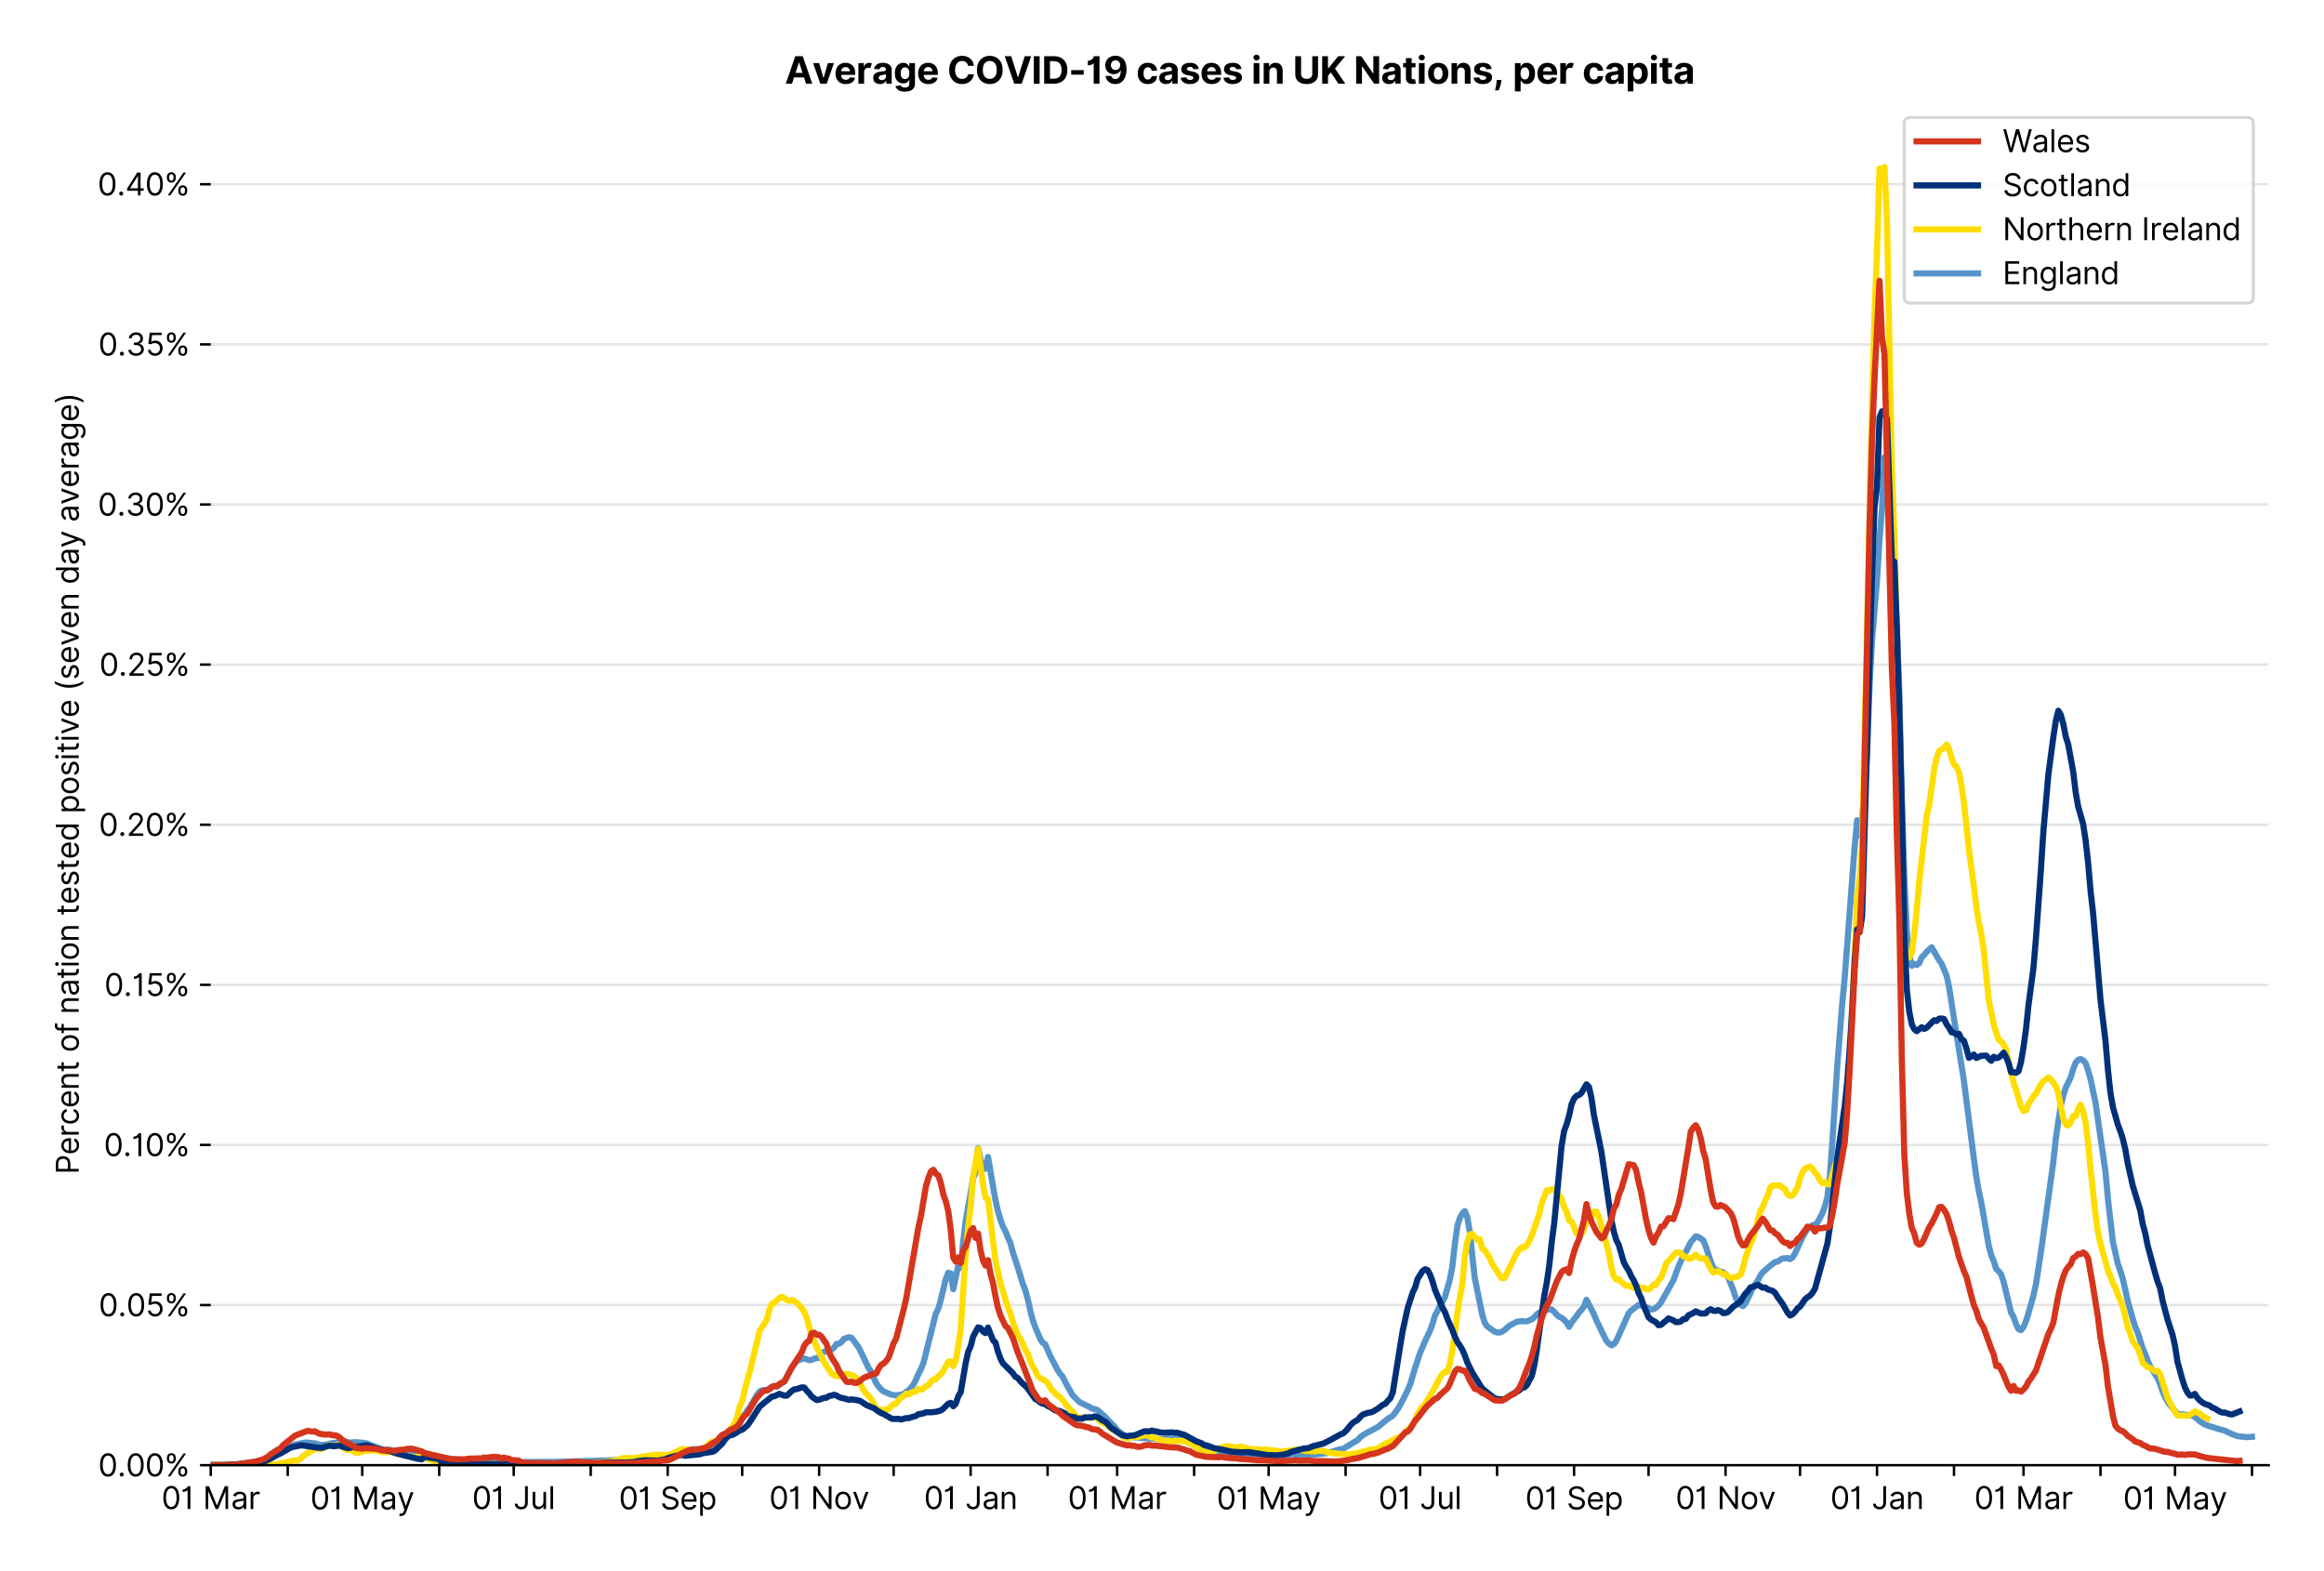 <?xml version="1.0" encoding="utf-8" standalone="no"?>
<!DOCTYPE svg PUBLIC "-//W3C//DTD SVG 1.1//EN"
  "http://www.w3.org/Graphics/SVG/1.1/DTD/svg11.dtd">
<svg xmlns:xlink="http://www.w3.org/1999/xlink" viewBox="0 0 756.175 511.234" xmlns="http://www.w3.org/2000/svg" version="1.1">
 <defs>
  <style type="text/css">*{stroke-linejoin: round; stroke-linecap: butt}</style>
 </defs>
 <g id="figure_1">
  <g id="patch_1">
   <path d="M 0 511.234 
L 756.175 511.234 
L 756.175 0 
L 0 0 
z
" style="fill: #ffffff"/>
  </g>
  <g id="axes_1">
   <g id="patch_2">
    <path d="M 68.575 476.745 
L 738.175 476.745 
L 738.175 33.225 
L 68.575 33.225 
z
" style="fill: #ffffff"/>
   </g>
   <g id="matplotlib.axis_1">
    <g id="xtick_1">
     <g id="line2d_1">
      <defs>
       <path id="m9d7325546c" d="M 0 0 
L 0 3.5 
" style="stroke: #000000; stroke-width: 0.8"/>
      </defs>
      <g>
       <use xlink:href="#m9d7325546c" x="68.575" y="476.745" style="stroke: #000000; stroke-width: 0.8"/>
      </g>
     </g>
     <g id="text_1">
      <!-- 01 Mar -->
      <g transform="translate(52.538 491.018)scale(0.1 -0.1)">
       <defs>
        <path id="Inter-Regular-30" d="M 2000 -64 
Q 1230 -64 806 561 
Q 382 1186 382 2327 
Q 382 3459 809 4088 
Q 1236 4718 2000 4718 
Q 2764 4718 3191 4088 
Q 3618 3459 3618 2327 
Q 3618 1186 3194 561 
Q 2771 -64 2000 -64 
z
M 2000 436 
Q 2509 436 2791 927 
Q 3073 1418 3073 2327 
Q 3073 3234 2789 3730 
Q 2505 4227 2000 4227 
Q 1496 4227 1211 3730 
Q 927 3234 927 2327 
Q 927 1418 1210 927 
Q 1493 436 2000 436 
z
" transform="scale(0.016)"/>
        <path id="Inter-Regular-31" d="M 1973 4655 
L 1973 0 
L 1409 0 
L 1409 3836 
L 1373 3836 
Q 1341 3773 1209 3692 
Q 1077 3611 868 3551 
Q 659 3491 391 3491 
L 391 3964 
Q 661 3964 859 4061 
Q 1057 4159 1190 4291 
Q 1323 4423 1392 4529 
Q 1461 4636 1473 4655 
L 1973 4655 
z
" transform="scale(0.016)"/>
        <path id="Inter-Regular-20" transform="scale(0.016)"/>
        <path id="Inter-Regular-4d" d="M 564 4655 
L 1236 4655 
L 2818 791 
L 2873 791 
L 4455 4655 
L 5127 4655 
L 5127 0 
L 4600 0 
L 4600 3536 
L 4555 3536 
L 3100 0 
L 2591 0 
L 1136 3536 
L 1091 3536 
L 1091 0 
L 564 0 
L 564 4655 
z
" transform="scale(0.016)"/>
        <path id="Inter-Regular-61" d="M 1518 -82 
Q 1186 -82 916 44 
Q 646 170 486 410 
Q 327 650 327 991 
Q 327 1291 445 1478 
Q 564 1666 761 1773 
Q 959 1880 1199 1933 
Q 1439 1986 1682 2018 
Q 2000 2059 2199 2080 
Q 2398 2102 2490 2154 
Q 2582 2207 2582 2336 
L 2582 2355 
Q 2582 2691 2399 2877 
Q 2216 3064 1846 3064 
Q 1461 3064 1243 2895 
Q 1025 2727 936 2536 
L 427 2718 
Q 564 3036 792 3214 
Q 1021 3393 1292 3464 
Q 1564 3536 1827 3536 
Q 1996 3536 2215 3496 
Q 2434 3457 2640 3334 
Q 2846 3211 2982 2963 
Q 3118 2716 3118 2300 
L 3118 0 
L 2582 0 
L 2582 473 
L 2555 473 
Q 2500 359 2373 229 
Q 2246 100 2034 9 
Q 1823 -82 1518 -82 
z
M 1600 400 
Q 1918 400 2137 525 
Q 2357 650 2469 847 
Q 2582 1045 2582 1264 
L 2582 1755 
Q 2548 1714 2433 1681 
Q 2318 1648 2169 1624 
Q 2021 1600 1881 1583 
Q 1741 1566 1655 1555 
Q 1446 1527 1265 1467 
Q 1084 1407 974 1287 
Q 864 1168 864 964 
Q 864 684 1072 542 
Q 1280 400 1600 400 
z
" transform="scale(0.016)"/>
        <path id="Inter-Regular-72" d="M 491 0 
L 491 3491 
L 1009 3491 
L 1009 2964 
L 1046 2964 
Q 1139 3223 1389 3384 
Q 1639 3545 1955 3545 
Q 2100 3545 2209 3511 
Q 2318 3477 2400 3418 
L 2218 2964 
Q 2161 2993 2085 3010 
Q 2009 3027 1909 3027 
Q 1527 3027 1277 2794 
Q 1027 2561 1027 2209 
L 1027 0 
L 491 0 
z
" transform="scale(0.016)"/>
       </defs>
       <use xlink:href="#Inter-Regular-30"/>
       <use xlink:href="#Inter-Regular-31" x="62.5"/>
       <use xlink:href="#Inter-Regular-20" x="106.676"/>
       <use xlink:href="#Inter-Regular-4d" x="134.801"/>
       <use xlink:href="#Inter-Regular-61" x="225.994"/>
       <use xlink:href="#Inter-Regular-72" x="282.386"/>
      </g>
     </g>
    </g>
    <g id="xtick_2">
     <g id="line2d_2">
      <g>
       <use xlink:href="#m9d7325546c" x="93.623" y="476.745" style="stroke: #000000; stroke-width: 0.8"/>
      </g>
     </g>
    </g>
    <g id="xtick_3">
     <g id="line2d_3">
      <g>
       <use xlink:href="#m9d7325546c" x="117.863" y="476.745" style="stroke: #000000; stroke-width: 0.8"/>
      </g>
     </g>
     <g id="text_2">
      <!-- 01 May -->
      <g transform="translate(100.959 491.117)scale(0.1 -0.1)">
       <defs>
        <path id="Inter-Regular-79" d="M 818 -1355 
Q 682 -1355 575 -1333 
Q 468 -1311 427 -1291 
L 564 -818 
Q 857 -893 1053 -814 
Q 1250 -736 1391 -345 
L 1509 -18 
L 218 3491 
L 800 3491 
L 1764 709 
L 1800 709 
L 2764 3491 
L 3346 3491 
L 1846 -564 
Q 1550 -1355 818 -1355 
z
" transform="scale(0.016)"/>
       </defs>
       <use xlink:href="#Inter-Regular-30"/>
       <use xlink:href="#Inter-Regular-31" x="62.5"/>
       <use xlink:href="#Inter-Regular-20" x="106.676"/>
       <use xlink:href="#Inter-Regular-4d" x="134.801"/>
       <use xlink:href="#Inter-Regular-61" x="225.994"/>
       <use xlink:href="#Inter-Regular-79" x="282.386"/>
      </g>
     </g>
    </g>
    <g id="xtick_4">
     <g id="line2d_4">
      <g>
       <use xlink:href="#m9d7325546c" x="142.91" y="476.745" style="stroke: #000000; stroke-width: 0.8"/>
      </g>
     </g>
    </g>
    <g id="xtick_5">
     <g id="line2d_5">
      <g>
       <use xlink:href="#m9d7325546c" x="167.15" y="476.745" style="stroke: #000000; stroke-width: 0.8"/>
      </g>
     </g>
     <g id="text_3">
      <!-- 01 Jul -->
      <g transform="translate(153.606 491.018)scale(0.1 -0.1)">
       <defs>
        <path id="Inter-Regular-4a" d="M 2346 4655 
L 2909 4655 
L 2909 1327 
Q 2909 657 2549 296 
Q 2189 -64 1582 -64 
Q 1200 -64 902 76 
Q 605 216 434 475 
Q 264 734 264 1091 
L 818 1091 
Q 818 795 1034 615 
Q 1250 436 1582 436 
Q 1948 436 2147 664 
Q 2346 893 2346 1327 
L 2346 4655 
z
" transform="scale(0.016)"/>
        <path id="Inter-Regular-75" d="M 2691 1427 
L 2691 3491 
L 3227 3491 
L 3227 0 
L 2691 0 
L 2691 591 
L 2655 591 
Q 2532 325 2273 140 
Q 2014 -45 1618 -45 
Q 1127 -45 809 280 
Q 491 605 491 1273 
L 491 3491 
L 1027 3491 
L 1027 1309 
Q 1027 927 1242 700 
Q 1457 473 1791 473 
Q 1991 473 2199 575 
Q 2407 677 2549 888 
Q 2691 1100 2691 1427 
z
" transform="scale(0.016)"/>
        <path id="Inter-Regular-6c" d="M 1027 4655 
L 1027 0 
L 491 0 
L 491 4655 
L 1027 4655 
z
" transform="scale(0.016)"/>
       </defs>
       <use xlink:href="#Inter-Regular-30"/>
       <use xlink:href="#Inter-Regular-31" x="62.5"/>
       <use xlink:href="#Inter-Regular-20" x="106.676"/>
       <use xlink:href="#Inter-Regular-4a" x="134.801"/>
       <use xlink:href="#Inter-Regular-75" x="189.063"/>
       <use xlink:href="#Inter-Regular-6c" x="247.159"/>
      </g>
     </g>
    </g>
    <g id="xtick_6">
     <g id="line2d_6">
      <g>
       <use xlink:href="#m9d7325546c" x="192.198" y="476.745" style="stroke: #000000; stroke-width: 0.8"/>
      </g>
     </g>
    </g>
    <g id="xtick_7">
     <g id="line2d_7">
      <g>
       <use xlink:href="#m9d7325546c" x="217.246" y="476.745" style="stroke: #000000; stroke-width: 0.8"/>
      </g>
     </g>
     <g id="text_4">
      <!-- 01 Sep -->
      <g transform="translate(201.358 491.117)scale(0.1 -0.1)">
       <defs>
        <path id="Inter-Regular-53" d="M 3109 3491 
Q 3068 3836 2777 4027 
Q 2486 4218 2064 4218 
Q 1600 4218 1318 3999 
Q 1036 3780 1036 3445 
Q 1036 3195 1189 3042 
Q 1343 2889 1553 2803 
Q 1764 2718 1936 2673 
L 2409 2545 
Q 2591 2498 2815 2414 
Q 3039 2330 3244 2185 
Q 3450 2041 3584 1816 
Q 3718 1591 3718 1264 
Q 3718 886 3521 581 
Q 3325 277 2949 97 
Q 2573 -82 2036 -82 
Q 1286 -82 845 272 
Q 405 627 364 1200 
L 946 1200 
Q 968 936 1124 764 
Q 1280 593 1519 510 
Q 1759 427 2036 427 
Q 2359 427 2616 533 
Q 2873 639 3023 828 
Q 3173 1018 3173 1273 
Q 3173 1505 3043 1650 
Q 2914 1795 2702 1886 
Q 2491 1977 2246 2045 
L 1673 2209 
Q 1127 2366 809 2657 
Q 491 2948 491 3418 
Q 491 3809 703 4101 
Q 916 4393 1276 4555 
Q 1636 4718 2082 4718 
Q 2532 4718 2882 4558 
Q 3232 4398 3437 4120 
Q 3643 3843 3655 3491 
L 3109 3491 
z
" transform="scale(0.016)"/>
        <path id="Inter-Regular-65" d="M 1955 -73 
Q 1450 -73 1085 151 
Q 721 375 524 778 
Q 327 1182 327 1718 
Q 327 2255 524 2665 
Q 721 3075 1074 3305 
Q 1427 3536 1900 3536 
Q 2173 3536 2439 3445 
Q 2705 3355 2923 3151 
Q 3141 2948 3270 2614 
Q 3400 2280 3400 1791 
L 3400 1564 
L 866 1564 
Q 884 1005 1183 707 
Q 1482 409 1955 409 
Q 2271 409 2498 545 
Q 2725 682 2827 955 
L 3346 809 
Q 3223 414 2854 170 
Q 2486 -73 1955 -73 
z
M 866 2027 
L 2855 2027 
Q 2855 2470 2595 2762 
Q 2336 3055 1900 3055 
Q 1593 3055 1368 2911 
Q 1143 2768 1013 2533 
Q 884 2298 866 2027 
z
" transform="scale(0.016)"/>
        <path id="Inter-Regular-70" d="M 491 -1309 
L 491 3491 
L 1009 3491 
L 1009 2936 
L 1073 2936 
Q 1132 3027 1237 3169 
Q 1343 3311 1542 3423 
Q 1741 3536 2082 3536 
Q 2523 3536 2859 3315 
Q 3196 3095 3384 2690 
Q 3573 2286 3573 1736 
Q 3573 1182 3384 776 
Q 3196 370 2861 148 
Q 2527 -73 2091 -73 
Q 1755 -73 1552 39 
Q 1350 152 1241 296 
Q 1132 441 1073 536 
L 1027 536 
L 1027 -1309 
L 491 -1309 
z
M 1018 1745 
Q 1018 1152 1276 780 
Q 1534 409 2018 409 
Q 2355 409 2581 587 
Q 2807 766 2921 1069 
Q 3036 1373 3036 1745 
Q 3036 2114 2923 2410 
Q 2811 2707 2585 2881 
Q 2359 3055 2018 3055 
Q 1527 3055 1272 2693 
Q 1018 2332 1018 1745 
z
" transform="scale(0.016)"/>
       </defs>
       <use xlink:href="#Inter-Regular-30"/>
       <use xlink:href="#Inter-Regular-31" x="62.5"/>
       <use xlink:href="#Inter-Regular-20" x="106.676"/>
       <use xlink:href="#Inter-Regular-53" x="134.801"/>
       <use xlink:href="#Inter-Regular-65" x="198.58"/>
       <use xlink:href="#Inter-Regular-70" x="256.818"/>
      </g>
     </g>
    </g>
    <g id="xtick_8">
     <g id="line2d_8">
      <g>
       <use xlink:href="#m9d7325546c" x="241.485" y="476.745" style="stroke: #000000; stroke-width: 0.8"/>
      </g>
     </g>
    </g>
    <g id="xtick_9">
     <g id="line2d_9">
      <g>
       <use xlink:href="#m9d7325546c" x="266.533" y="476.745" style="stroke: #000000; stroke-width: 0.8"/>
      </g>
     </g>
     <g id="text_5">
      <!-- 01 Nov -->
      <g transform="translate(250.262 491.018)scale(0.1 -0.1)">
       <defs>
        <path id="Inter-Regular-4e" d="M 4255 4655 
L 4255 0 
L 3709 0 
L 1173 3655 
L 1127 3655 
L 1127 0 
L 564 0 
L 564 4655 
L 1109 4655 
L 3655 991 
L 3700 991 
L 3700 4655 
L 4255 4655 
z
" transform="scale(0.016)"/>
        <path id="Inter-Regular-6f" d="M 1909 -73 
Q 1436 -73 1080 152 
Q 725 377 526 781 
Q 327 1186 327 1727 
Q 327 2273 526 2679 
Q 725 3086 1080 3311 
Q 1436 3536 1909 3536 
Q 2382 3536 2737 3311 
Q 3093 3086 3292 2679 
Q 3491 2273 3491 1727 
Q 3491 1186 3292 781 
Q 3093 377 2737 152 
Q 2382 -73 1909 -73 
z
M 1909 409 
Q 2268 409 2500 593 
Q 2732 777 2843 1077 
Q 2955 1377 2955 1727 
Q 2955 2077 2843 2379 
Q 2732 2682 2500 2868 
Q 2268 3055 1909 3055 
Q 1550 3055 1318 2868 
Q 1086 2682 975 2379 
Q 864 2077 864 1727 
Q 864 1377 975 1077 
Q 1086 777 1318 593 
Q 1550 409 1909 409 
z
" transform="scale(0.016)"/>
        <path id="Inter-Regular-76" d="M 3346 3491 
L 2055 0 
L 1509 0 
L 218 3491 
L 800 3491 
L 1764 709 
L 1800 709 
L 2764 3491 
L 3346 3491 
z
" transform="scale(0.016)"/>
       </defs>
       <use xlink:href="#Inter-Regular-30"/>
       <use xlink:href="#Inter-Regular-31" x="62.5"/>
       <use xlink:href="#Inter-Regular-20" x="106.676"/>
       <use xlink:href="#Inter-Regular-4e" x="134.801"/>
       <use xlink:href="#Inter-Regular-6f" x="210.085"/>
       <use xlink:href="#Inter-Regular-76" x="269.744"/>
      </g>
     </g>
    </g>
    <g id="xtick_10">
     <g id="line2d_10">
      <g>
       <use xlink:href="#m9d7325546c" x="290.773" y="476.745" style="stroke: #000000; stroke-width: 0.8"/>
      </g>
     </g>
    </g>
    <g id="xtick_11">
     <g id="line2d_11">
      <g>
       <use xlink:href="#m9d7325546c" x="315.821" y="476.745" style="stroke: #000000; stroke-width: 0.8"/>
      </g>
     </g>
     <g id="text_6">
      <!-- 01 Jan -->
      <g transform="translate(300.622 491.018)scale(0.1 -0.1)">
       <defs>
        <path id="Inter-Regular-6e" d="M 1027 2100 
L 1027 0 
L 491 0 
L 491 3491 
L 1009 3491 
L 1009 2945 
L 1055 2945 
Q 1177 3211 1427 3373 
Q 1677 3536 2073 3536 
Q 2602 3536 2928 3211 
Q 3255 2886 3255 2218 
L 3255 0 
L 2718 0 
L 2718 2182 
Q 2718 2593 2504 2824 
Q 2291 3055 1918 3055 
Q 1534 3055 1280 2806 
Q 1027 2557 1027 2100 
z
" transform="scale(0.016)"/>
       </defs>
       <use xlink:href="#Inter-Regular-30"/>
       <use xlink:href="#Inter-Regular-31" x="62.5"/>
       <use xlink:href="#Inter-Regular-20" x="106.676"/>
       <use xlink:href="#Inter-Regular-4a" x="134.801"/>
       <use xlink:href="#Inter-Regular-61" x="189.063"/>
       <use xlink:href="#Inter-Regular-6e" x="245.455"/>
      </g>
     </g>
    </g>
    <g id="xtick_12">
     <g id="line2d_12">
      <g>
       <use xlink:href="#m9d7325546c" x="340.869" y="476.745" style="stroke: #000000; stroke-width: 0.8"/>
      </g>
     </g>
    </g>
    <g id="xtick_13">
     <g id="line2d_13">
      <g>
       <use xlink:href="#m9d7325546c" x="363.492" y="476.745" style="stroke: #000000; stroke-width: 0.8"/>
      </g>
     </g>
     <g id="text_7">
      <!-- 01 Mar -->
      <g transform="translate(347.456 491.018)scale(0.1 -0.1)">
       <use xlink:href="#Inter-Regular-30"/>
       <use xlink:href="#Inter-Regular-31" x="62.5"/>
       <use xlink:href="#Inter-Regular-20" x="106.676"/>
       <use xlink:href="#Inter-Regular-4d" x="134.801"/>
       <use xlink:href="#Inter-Regular-61" x="225.994"/>
       <use xlink:href="#Inter-Regular-72" x="282.386"/>
      </g>
     </g>
    </g>
    <g id="xtick_14">
     <g id="line2d_14">
      <g>
       <use xlink:href="#m9d7325546c" x="388.54" y="476.745" style="stroke: #000000; stroke-width: 0.8"/>
      </g>
     </g>
    </g>
    <g id="xtick_15">
     <g id="line2d_15">
      <g>
       <use xlink:href="#m9d7325546c" x="412.78" y="476.745" style="stroke: #000000; stroke-width: 0.8"/>
      </g>
     </g>
     <g id="text_8">
      <!-- 01 May -->
      <g transform="translate(395.877 491.117)scale(0.1 -0.1)">
       <use xlink:href="#Inter-Regular-30"/>
       <use xlink:href="#Inter-Regular-31" x="62.5"/>
       <use xlink:href="#Inter-Regular-20" x="106.676"/>
       <use xlink:href="#Inter-Regular-4d" x="134.801"/>
       <use xlink:href="#Inter-Regular-61" x="225.994"/>
       <use xlink:href="#Inter-Regular-79" x="282.386"/>
      </g>
     </g>
    </g>
    <g id="xtick_16">
     <g id="line2d_16">
      <g>
       <use xlink:href="#m9d7325546c" x="437.828" y="476.745" style="stroke: #000000; stroke-width: 0.8"/>
      </g>
     </g>
    </g>
    <g id="xtick_17">
     <g id="line2d_17">
      <g>
       <use xlink:href="#m9d7325546c" x="462.068" y="476.745" style="stroke: #000000; stroke-width: 0.8"/>
      </g>
     </g>
     <g id="text_9">
      <!-- 01 Jul -->
      <g transform="translate(448.524 491.018)scale(0.1 -0.1)">
       <use xlink:href="#Inter-Regular-30"/>
       <use xlink:href="#Inter-Regular-31" x="62.5"/>
       <use xlink:href="#Inter-Regular-20" x="106.676"/>
       <use xlink:href="#Inter-Regular-4a" x="134.801"/>
       <use xlink:href="#Inter-Regular-75" x="189.063"/>
       <use xlink:href="#Inter-Regular-6c" x="247.159"/>
      </g>
     </g>
    </g>
    <g id="xtick_18">
     <g id="line2d_18">
      <g>
       <use xlink:href="#m9d7325546c" x="487.115" y="476.745" style="stroke: #000000; stroke-width: 0.8"/>
      </g>
     </g>
    </g>
    <g id="xtick_19">
     <g id="line2d_19">
      <g>
       <use xlink:href="#m9d7325546c" x="512.163" y="476.745" style="stroke: #000000; stroke-width: 0.8"/>
      </g>
     </g>
     <g id="text_10">
      <!-- 01 Sep -->
      <g transform="translate(496.276 491.117)scale(0.1 -0.1)">
       <use xlink:href="#Inter-Regular-30"/>
       <use xlink:href="#Inter-Regular-31" x="62.5"/>
       <use xlink:href="#Inter-Regular-20" x="106.676"/>
       <use xlink:href="#Inter-Regular-53" x="134.801"/>
       <use xlink:href="#Inter-Regular-65" x="198.58"/>
       <use xlink:href="#Inter-Regular-70" x="256.818"/>
      </g>
     </g>
    </g>
    <g id="xtick_20">
     <g id="line2d_20">
      <g>
       <use xlink:href="#m9d7325546c" x="536.403" y="476.745" style="stroke: #000000; stroke-width: 0.8"/>
      </g>
     </g>
    </g>
    <g id="xtick_21">
     <g id="line2d_21">
      <g>
       <use xlink:href="#m9d7325546c" x="561.451" y="476.745" style="stroke: #000000; stroke-width: 0.8"/>
      </g>
     </g>
     <g id="text_11">
      <!-- 01 Nov -->
      <g transform="translate(545.18 491.018)scale(0.1 -0.1)">
       <use xlink:href="#Inter-Regular-30"/>
       <use xlink:href="#Inter-Regular-31" x="62.5"/>
       <use xlink:href="#Inter-Regular-20" x="106.676"/>
       <use xlink:href="#Inter-Regular-4e" x="134.801"/>
       <use xlink:href="#Inter-Regular-6f" x="210.085"/>
       <use xlink:href="#Inter-Regular-76" x="269.744"/>
      </g>
     </g>
    </g>
    <g id="xtick_22">
     <g id="line2d_22">
      <g>
       <use xlink:href="#m9d7325546c" x="585.69" y="476.745" style="stroke: #000000; stroke-width: 0.8"/>
      </g>
     </g>
    </g>
    <g id="xtick_23">
     <g id="line2d_23">
      <g>
       <use xlink:href="#m9d7325546c" x="610.738" y="476.745" style="stroke: #000000; stroke-width: 0.8"/>
      </g>
     </g>
     <g id="text_12">
      <!-- 01 Jan -->
      <g transform="translate(595.539 491.018)scale(0.1 -0.1)">
       <use xlink:href="#Inter-Regular-30"/>
       <use xlink:href="#Inter-Regular-31" x="62.5"/>
       <use xlink:href="#Inter-Regular-20" x="106.676"/>
       <use xlink:href="#Inter-Regular-4a" x="134.801"/>
       <use xlink:href="#Inter-Regular-61" x="189.063"/>
       <use xlink:href="#Inter-Regular-6e" x="245.455"/>
      </g>
     </g>
    </g>
    <g id="xtick_24">
     <g id="line2d_24">
      <g>
       <use xlink:href="#m9d7325546c" x="635.786" y="476.745" style="stroke: #000000; stroke-width: 0.8"/>
      </g>
     </g>
    </g>
    <g id="xtick_25">
     <g id="line2d_25">
      <g>
       <use xlink:href="#m9d7325546c" x="658.41" y="476.745" style="stroke: #000000; stroke-width: 0.8"/>
      </g>
     </g>
     <g id="text_13">
      <!-- 01 Mar -->
      <g transform="translate(642.373 491.018)scale(0.1 -0.1)">
       <use xlink:href="#Inter-Regular-30"/>
       <use xlink:href="#Inter-Regular-31" x="62.5"/>
       <use xlink:href="#Inter-Regular-20" x="106.676"/>
       <use xlink:href="#Inter-Regular-4d" x="134.801"/>
       <use xlink:href="#Inter-Regular-61" x="225.994"/>
       <use xlink:href="#Inter-Regular-72" x="282.386"/>
      </g>
     </g>
    </g>
    <g id="xtick_26">
     <g id="line2d_26">
      <g>
       <use xlink:href="#m9d7325546c" x="683.458" y="476.745" style="stroke: #000000; stroke-width: 0.8"/>
      </g>
     </g>
    </g>
    <g id="xtick_27">
     <g id="line2d_27">
      <g>
       <use xlink:href="#m9d7325546c" x="707.697" y="476.745" style="stroke: #000000; stroke-width: 0.8"/>
      </g>
     </g>
     <g id="text_14">
      <!-- 01 May -->
      <g transform="translate(690.794 491.117)scale(0.1 -0.1)">
       <use xlink:href="#Inter-Regular-30"/>
       <use xlink:href="#Inter-Regular-31" x="62.5"/>
       <use xlink:href="#Inter-Regular-20" x="106.676"/>
       <use xlink:href="#Inter-Regular-4d" x="134.801"/>
       <use xlink:href="#Inter-Regular-61" x="225.994"/>
       <use xlink:href="#Inter-Regular-79" x="282.386"/>
      </g>
     </g>
    </g>
    <g id="xtick_28">
     <g id="line2d_28">
      <g>
       <use xlink:href="#m9d7325546c" x="732.745" y="476.745" style="stroke: #000000; stroke-width: 0.8"/>
      </g>
     </g>
    </g>
   </g>
   <g id="matplotlib.axis_2">
    <g id="ytick_1">
     <g id="line2d_29">
      <path d="M 68.575 476.745 
L 738.175 476.745 
" clip-path="url(#pd4fc5864d6)" style="fill: none; stroke: #e5e5e5; stroke-width: 0.8; stroke-linecap: square"/>
     </g>
     <g id="line2d_30">
      <defs>
       <path id="m4df2b5e089" d="M 0 0 
L -3.5 0 
" style="stroke: #000000; stroke-width: 0.8"/>
      </defs>
      <g>
       <use xlink:href="#m4df2b5e089" x="68.575" y="476.745" style="stroke: #000000; stroke-width: 0.8"/>
      </g>
     </g>
     <g id="text_15">
      <!-- 0.00% -->
      <g transform="translate(31.944 480.382)scale(0.1 -0.1)">
       <defs>
        <path id="Inter-Regular-2e" d="M 882 -36 
Q 714 -36 593 84 
Q 473 205 473 373 
Q 473 541 593 661 
Q 714 782 882 782 
Q 1050 782 1170 661 
Q 1291 541 1291 373 
Q 1291 205 1170 84 
Q 1050 -36 882 -36 
z
" transform="scale(0.016)"/>
        <path id="Inter-Regular-25" d="M 2855 873 
L 2855 1118 
Q 2855 1373 2960 1585 
Q 3066 1798 3269 1926 
Q 3473 2055 3764 2055 
Q 4059 2055 4259 1926 
Q 4459 1798 4561 1585 
Q 4664 1373 4664 1118 
L 4664 873 
Q 4664 618 4560 405 
Q 4457 193 4256 64 
Q 4055 -64 3764 -64 
Q 3468 -64 3266 64 
Q 3064 193 2959 405 
Q 2855 618 2855 873 
z
M 536 3536 
L 536 3782 
Q 536 4036 642 4248 
Q 748 4461 951 4589 
Q 1155 4718 1446 4718 
Q 1741 4718 1941 4589 
Q 2141 4461 2243 4248 
Q 2346 4036 2346 3782 
L 2346 3536 
Q 2346 3282 2242 3069 
Q 2139 2857 1937 2728 
Q 1736 2600 1446 2600 
Q 1150 2600 948 2728 
Q 746 2857 641 3069 
Q 536 3282 536 3536 
z
M 709 0 
L 3909 4655 
L 4427 4655 
L 1227 0 
L 709 0 
z
M 3318 1118 
L 3318 873 
Q 3318 661 3418 494 
Q 3518 327 3764 327 
Q 4002 327 4101 494 
Q 4200 661 4200 873 
L 4200 1118 
Q 4200 1330 4104 1497 
Q 4009 1664 3764 1664 
Q 3525 1664 3421 1497 
Q 3318 1330 3318 1118 
z
M 1000 3782 
L 1000 3536 
Q 1000 3325 1100 3158 
Q 1200 2991 1446 2991 
Q 1684 2991 1783 3158 
Q 1882 3325 1882 3536 
L 1882 3782 
Q 1882 3993 1786 4160 
Q 1691 4327 1446 4327 
Q 1207 4327 1103 4160 
Q 1000 3993 1000 3782 
z
" transform="scale(0.016)"/>
       </defs>
       <use xlink:href="#Inter-Regular-30"/>
       <use xlink:href="#Inter-Regular-2e" x="62.5"/>
       <use xlink:href="#Inter-Regular-30" x="90.057"/>
       <use xlink:href="#Inter-Regular-30" x="152.557"/>
       <use xlink:href="#Inter-Regular-25" x="215.057"/>
      </g>
     </g>
    </g>
    <g id="ytick_2">
     <g id="line2d_31">
      <path d="M 68.575 424.646 
L 738.175 424.646 
" clip-path="url(#pd4fc5864d6)" style="fill: none; stroke: #e5e5e5; stroke-width: 0.8; stroke-linecap: square"/>
     </g>
     <g id="line2d_32">
      <g>
       <use xlink:href="#m4df2b5e089" x="68.575" y="424.646" style="stroke: #000000; stroke-width: 0.8"/>
      </g>
     </g>
     <g id="text_16">
      <!-- 0.05% -->
      <g transform="translate(32.114 428.282)scale(0.1 -0.1)">
       <defs>
        <path id="Inter-Regular-35" d="M 1936 -64 
Q 1536 -64 1216 95 
Q 896 255 702 532 
Q 509 809 491 1164 
L 1036 1164 
Q 1068 848 1324 642 
Q 1580 436 1936 436 
Q 2223 436 2447 570 
Q 2671 705 2799 940 
Q 2927 1175 2927 1473 
Q 2927 1777 2794 2017 
Q 2661 2257 2429 2395 
Q 2198 2534 1900 2536 
Q 1686 2539 1461 2472 
Q 1236 2405 1091 2300 
L 564 2364 
L 846 4655 
L 3264 4655 
L 3264 4155 
L 1318 4155 
L 1155 2782 
L 1182 2782 
Q 1325 2895 1541 2970 
Q 1757 3045 1991 3045 
Q 2418 3045 2753 2842 
Q 3089 2639 3281 2286 
Q 3473 1934 3473 1482 
Q 3473 1036 3274 687 
Q 3075 339 2727 137 
Q 2380 -64 1936 -64 
z
" transform="scale(0.016)"/>
       </defs>
       <use xlink:href="#Inter-Regular-30"/>
       <use xlink:href="#Inter-Regular-2e" x="62.5"/>
       <use xlink:href="#Inter-Regular-30" x="90.057"/>
       <use xlink:href="#Inter-Regular-35" x="152.557"/>
       <use xlink:href="#Inter-Regular-25" x="213.352"/>
      </g>
     </g>
    </g>
    <g id="ytick_3">
     <g id="line2d_33">
      <path d="M 68.575 372.546 
L 738.175 372.546 
" clip-path="url(#pd4fc5864d6)" style="fill: none; stroke: #e5e5e5; stroke-width: 0.8; stroke-linecap: square"/>
     </g>
     <g id="line2d_34">
      <g>
       <use xlink:href="#m4df2b5e089" x="68.575" y="372.546" style="stroke: #000000; stroke-width: 0.8"/>
      </g>
     </g>
     <g id="text_17">
      <!-- 0.10% -->
      <g transform="translate(33.777 376.183)scale(0.1 -0.1)">
       <use xlink:href="#Inter-Regular-30"/>
       <use xlink:href="#Inter-Regular-2e" x="62.5"/>
       <use xlink:href="#Inter-Regular-31" x="90.057"/>
       <use xlink:href="#Inter-Regular-30" x="134.233"/>
       <use xlink:href="#Inter-Regular-25" x="196.733"/>
      </g>
     </g>
    </g>
    <g id="ytick_4">
     <g id="line2d_35">
      <path d="M 68.575 320.447 
L 738.175 320.447 
" clip-path="url(#pd4fc5864d6)" style="fill: none; stroke: #e5e5e5; stroke-width: 0.8; stroke-linecap: square"/>
     </g>
     <g id="line2d_36">
      <g>
       <use xlink:href="#m4df2b5e089" x="68.575" y="320.447" style="stroke: #000000; stroke-width: 0.8"/>
      </g>
     </g>
     <g id="text_18">
      <!-- 0.15% -->
      <g transform="translate(33.947 324.084)scale(0.1 -0.1)">
       <use xlink:href="#Inter-Regular-30"/>
       <use xlink:href="#Inter-Regular-2e" x="62.5"/>
       <use xlink:href="#Inter-Regular-31" x="90.057"/>
       <use xlink:href="#Inter-Regular-35" x="134.233"/>
       <use xlink:href="#Inter-Regular-25" x="195.028"/>
      </g>
     </g>
    </g>
    <g id="ytick_5">
     <g id="line2d_37">
      <path d="M 68.575 268.347 
L 738.175 268.347 
" clip-path="url(#pd4fc5864d6)" style="fill: none; stroke: #e5e5e5; stroke-width: 0.8; stroke-linecap: square"/>
     </g>
     <g id="line2d_38">
      <g>
       <use xlink:href="#m4df2b5e089" x="68.575" y="268.347" style="stroke: #000000; stroke-width: 0.8"/>
      </g>
     </g>
     <g id="text_19">
      <!-- 0.20% -->
      <g transform="translate(32.142 271.984)scale(0.1 -0.1)">
       <defs>
        <path id="Inter-Regular-32" d="M 482 0 
L 482 409 
L 2018 2091 
Q 2289 2386 2464 2605 
Q 2639 2825 2724 3019 
Q 2809 3214 2809 3427 
Q 2809 3795 2553 4011 
Q 2298 4227 1918 4227 
Q 1514 4227 1275 3985 
Q 1036 3743 1036 3345 
L 500 3345 
Q 500 3755 688 4064 
Q 877 4373 1203 4545 
Q 1530 4718 1936 4718 
Q 2346 4718 2661 4545 
Q 2977 4373 3156 4079 
Q 3336 3786 3336 3427 
Q 3336 3170 3244 2926 
Q 3152 2682 2926 2383 
Q 2700 2084 2300 1655 
L 1255 536 
L 1255 500 
L 3418 500 
L 3418 0 
L 482 0 
z
" transform="scale(0.016)"/>
       </defs>
       <use xlink:href="#Inter-Regular-30"/>
       <use xlink:href="#Inter-Regular-2e" x="62.5"/>
       <use xlink:href="#Inter-Regular-32" x="90.057"/>
       <use xlink:href="#Inter-Regular-30" x="150.568"/>
       <use xlink:href="#Inter-Regular-25" x="213.068"/>
      </g>
     </g>
    </g>
    <g id="ytick_6">
     <g id="line2d_39">
      <path d="M 68.575 216.248 
L 738.175 216.248 
" clip-path="url(#pd4fc5864d6)" style="fill: none; stroke: #e5e5e5; stroke-width: 0.8; stroke-linecap: square"/>
     </g>
     <g id="line2d_40">
      <g>
       <use xlink:href="#m4df2b5e089" x="68.575" y="216.248" style="stroke: #000000; stroke-width: 0.8"/>
      </g>
     </g>
     <g id="text_20">
      <!-- 0.25% -->
      <g transform="translate(32.312 219.885)scale(0.1 -0.1)">
       <use xlink:href="#Inter-Regular-30"/>
       <use xlink:href="#Inter-Regular-2e" x="62.5"/>
       <use xlink:href="#Inter-Regular-32" x="90.057"/>
       <use xlink:href="#Inter-Regular-35" x="150.568"/>
       <use xlink:href="#Inter-Regular-25" x="211.364"/>
      </g>
     </g>
    </g>
    <g id="ytick_7">
     <g id="line2d_41">
      <path d="M 68.575 164.149 
L 738.175 164.149 
" clip-path="url(#pd4fc5864d6)" style="fill: none; stroke: #e5e5e5; stroke-width: 0.8; stroke-linecap: square"/>
     </g>
     <g id="line2d_42">
      <g>
       <use xlink:href="#m4df2b5e089" x="68.575" y="164.149" style="stroke: #000000; stroke-width: 0.8"/>
      </g>
     </g>
     <g id="text_21">
      <!-- 0.30% -->
      <g transform="translate(31.83 167.785)scale(0.1 -0.1)">
       <defs>
        <path id="Inter-Regular-33" d="M 2055 -64 
Q 1605 -64 1253 90 
Q 902 245 696 521 
Q 491 798 473 1164 
L 1046 1164 
Q 1071 827 1356 631 
Q 1641 436 2046 436 
Q 2493 436 2783 664 
Q 3073 893 3073 1264 
Q 3073 1650 2787 1893 
Q 2502 2136 1973 2136 
L 1600 2136 
L 1600 2636 
L 1973 2636 
Q 2386 2636 2647 2856 
Q 2909 3077 2909 3445 
Q 2909 3798 2679 4012 
Q 2450 4227 2064 4227 
Q 1823 4227 1610 4139 
Q 1398 4052 1264 3887 
Q 1130 3723 1118 3491 
L 573 3491 
Q 586 3857 793 4133 
Q 1000 4409 1335 4563 
Q 1671 4718 2073 4718 
Q 2505 4718 2814 4544 
Q 3123 4370 3289 4086 
Q 3455 3802 3455 3473 
Q 3455 3080 3249 2802 
Q 3043 2525 2691 2418 
L 2691 2382 
Q 3132 2309 3379 2008 
Q 3627 1707 3627 1264 
Q 3627 884 3421 583 
Q 3216 282 2861 109 
Q 2507 -64 2055 -64 
z
" transform="scale(0.016)"/>
       </defs>
       <use xlink:href="#Inter-Regular-30"/>
       <use xlink:href="#Inter-Regular-2e" x="62.5"/>
       <use xlink:href="#Inter-Regular-33" x="90.057"/>
       <use xlink:href="#Inter-Regular-30" x="153.693"/>
       <use xlink:href="#Inter-Regular-25" x="216.193"/>
      </g>
     </g>
    </g>
    <g id="ytick_8">
     <g id="line2d_43">
      <path d="M 68.575 112.049 
L 738.175 112.049 
" clip-path="url(#pd4fc5864d6)" style="fill: none; stroke: #e5e5e5; stroke-width: 0.8; stroke-linecap: square"/>
     </g>
     <g id="line2d_44">
      <g>
       <use xlink:href="#m4df2b5e089" x="68.575" y="112.049" style="stroke: #000000; stroke-width: 0.8"/>
      </g>
     </g>
     <g id="text_22">
      <!-- 0.35% -->
      <g transform="translate(32 115.686)scale(0.1 -0.1)">
       <use xlink:href="#Inter-Regular-30"/>
       <use xlink:href="#Inter-Regular-2e" x="62.5"/>
       <use xlink:href="#Inter-Regular-33" x="90.057"/>
       <use xlink:href="#Inter-Regular-35" x="153.693"/>
       <use xlink:href="#Inter-Regular-25" x="214.489"/>
      </g>
     </g>
    </g>
    <g id="ytick_9">
     <g id="line2d_45">
      <path d="M 68.575 59.95 
L 738.175 59.95 
" clip-path="url(#pd4fc5864d6)" style="fill: none; stroke: #e5e5e5; stroke-width: 0.8; stroke-linecap: square"/>
     </g>
     <g id="line2d_46">
      <g>
       <use xlink:href="#m4df2b5e089" x="68.575" y="59.95" style="stroke: #000000; stroke-width: 0.8"/>
      </g>
     </g>
     <g id="text_23">
      <!-- 0.40% -->
      <g transform="translate(31.773 63.587)scale(0.1 -0.1)">
       <defs>
        <path id="Inter-Regular-34" d="M 373 955 
L 373 1418 
L 2418 4655 
L 3100 4655 
L 3100 1455 
L 3736 1455 
L 3736 955 
L 3100 955 
L 3100 0 
L 2564 0 
L 2564 955 
L 373 955 
z
M 2564 1455 
L 2564 3936 
L 2527 3936 
L 982 1491 
L 982 1455 
L 2564 1455 
z
" transform="scale(0.016)"/>
       </defs>
       <use xlink:href="#Inter-Regular-30"/>
       <use xlink:href="#Inter-Regular-2e" x="62.5"/>
       <use xlink:href="#Inter-Regular-34" x="90.057"/>
       <use xlink:href="#Inter-Regular-30" x="154.261"/>
       <use xlink:href="#Inter-Regular-25" x="216.761"/>
      </g>
     </g>
    </g>
    <g id="text_24">
     <!-- Percent of nation tested positive (seven day average) -->
     <g transform="translate(25.614 382.124)rotate(-90)scale(0.1 -0.1)">
      <defs>
       <path id="Inter-Regular-50" d="M 564 0 
L 564 4655 
L 2136 4655 
Q 2684 4655 3033 4458 
Q 3382 4261 3550 3927 
Q 3718 3593 3718 3182 
Q 3718 2770 3551 2434 
Q 3384 2098 3036 1899 
Q 2689 1700 2146 1700 
L 1127 1700 
L 1127 0 
L 564 0 
z
M 1127 2200 
L 2127 2200 
Q 2689 2200 2926 2482 
Q 3164 2764 3164 3182 
Q 3164 3602 2925 3878 
Q 2686 4155 2118 4155 
L 1127 4155 
L 1127 2200 
z
" transform="scale(0.016)"/>
       <path id="Inter-Regular-63" d="M 1909 -73 
Q 1418 -73 1063 159 
Q 709 391 518 798 
Q 327 1205 327 1727 
Q 327 2259 524 2667 
Q 721 3075 1074 3305 
Q 1427 3536 1900 3536 
Q 2268 3536 2563 3400 
Q 2859 3264 3047 3018 
Q 3236 2773 3282 2445 
L 2746 2445 
Q 2684 2684 2474 2869 
Q 2264 3055 1909 3055 
Q 1439 3055 1151 2697 
Q 864 2339 864 1745 
Q 864 1139 1148 774 
Q 1432 409 1909 409 
Q 2223 409 2447 570 
Q 2671 732 2746 1018 
L 3282 1018 
Q 3236 709 3058 462 
Q 2880 216 2588 71 
Q 2296 -73 1909 -73 
z
" transform="scale(0.016)"/>
       <path id="Inter-Regular-74" d="M 2009 3491 
L 2009 3036 
L 1264 3036 
L 1264 1000 
Q 1264 773 1331 660 
Q 1398 548 1503 510 
Q 1609 473 1727 473 
Q 1816 473 1873 483 
Q 1930 493 1964 500 
L 2073 18 
Q 2018 -2 1920 -23 
Q 1823 -45 1673 -45 
Q 1446 -45 1228 52 
Q 1011 150 869 350 
Q 727 550 727 855 
L 727 3036 
L 200 3036 
L 200 3491 
L 727 3491 
L 727 4327 
L 1264 4327 
L 1264 3491 
L 2009 3491 
z
" transform="scale(0.016)"/>
       <path id="Inter-Regular-66" d="M 2046 3491 
L 2046 3036 
L 1264 3036 
L 1264 0 
L 727 0 
L 727 3036 
L 164 3036 
L 164 3491 
L 727 3491 
L 727 3973 
Q 727 4273 868 4473 
Q 1009 4673 1234 4773 
Q 1459 4873 1709 4873 
Q 1907 4873 2032 4841 
Q 2157 4809 2218 4782 
L 2064 4318 
Q 2023 4332 1951 4352 
Q 1880 4373 1764 4373 
Q 1498 4373 1381 4239 
Q 1264 4105 1264 3845 
L 1264 3491 
L 2046 3491 
z
" transform="scale(0.016)"/>
       <path id="Inter-Regular-69" d="M 491 0 
L 491 3491 
L 1027 3491 
L 1027 0 
L 491 0 
z
M 764 4073 
Q 607 4073 494 4179 
Q 382 4286 382 4436 
Q 382 4586 494 4693 
Q 607 4800 764 4800 
Q 921 4800 1033 4693 
Q 1146 4586 1146 4436 
Q 1146 4286 1033 4179 
Q 921 4073 764 4073 
z
" transform="scale(0.016)"/>
       <path id="Inter-Regular-73" d="M 2964 2709 
L 2482 2573 
Q 2411 2755 2245 2914 
Q 2080 3073 1727 3073 
Q 1407 3073 1194 2926 
Q 982 2780 982 2555 
Q 982 2355 1127 2239 
Q 1273 2123 1582 2045 
L 2100 1918 
Q 3027 1691 3027 973 
Q 3027 673 2855 436 
Q 2684 200 2377 63 
Q 2071 -73 1664 -73 
Q 1130 -73 780 159 
Q 430 391 336 836 
L 846 964 
Q 989 400 1655 400 
Q 2030 400 2251 560 
Q 2473 720 2473 945 
Q 2473 1316 1955 1436 
L 1373 1573 
Q 893 1686 669 1926 
Q 446 2166 446 2527 
Q 446 2823 613 3050 
Q 780 3277 1069 3406 
Q 1359 3536 1727 3536 
Q 2246 3536 2542 3309 
Q 2839 3082 2964 2709 
z
" transform="scale(0.016)"/>
       <path id="Inter-Regular-64" d="M 1809 -73 
Q 1373 -73 1039 148 
Q 705 370 516 776 
Q 327 1182 327 1736 
Q 327 2286 516 2690 
Q 705 3095 1041 3315 
Q 1377 3536 1818 3536 
Q 2159 3536 2358 3423 
Q 2557 3311 2662 3169 
Q 2768 3027 2827 2936 
L 2873 2936 
L 2873 4655 
L 3409 4655 
L 3409 0 
L 2891 0 
L 2891 536 
L 2827 536 
Q 2768 441 2659 296 
Q 2550 152 2348 39 
Q 2146 -73 1809 -73 
z
M 1882 409 
Q 2366 409 2624 780 
Q 2882 1152 2882 1745 
Q 2882 2332 2627 2693 
Q 2373 3055 1882 3055 
Q 1541 3055 1315 2881 
Q 1089 2707 976 2410 
Q 864 2114 864 1745 
Q 864 1373 978 1069 
Q 1093 766 1319 587 
Q 1546 409 1882 409 
z
" transform="scale(0.016)"/>
       <path id="Inter-Regular-28" d="M 682 1964 
Q 682 2823 906 3544 
Q 1130 4266 1546 4873 
L 2018 4873 
Q 1800 4573 1623 4095 
Q 1446 3618 1341 3061 
Q 1236 2505 1236 1964 
Q 1236 1423 1341 866 
Q 1446 309 1623 -168 
Q 1800 -645 2018 -945 
L 1546 -945 
Q 1130 -339 906 383 
Q 682 1105 682 1964 
z
" transform="scale(0.016)"/>
       <path id="Inter-Regular-67" d="M 1900 -1382 
Q 1316 -1382 976 -1169 
Q 636 -957 473 -682 
L 900 -382 
Q 973 -477 1084 -601 
Q 1196 -725 1390 -817 
Q 1584 -909 1900 -909 
Q 2323 -909 2598 -704 
Q 2873 -500 2873 -64 
L 2873 645 
L 2827 645 
Q 2768 550 2660 410 
Q 2552 270 2351 162 
Q 2150 55 1809 55 
Q 1386 55 1051 255 
Q 716 455 521 836 
Q 327 1218 327 1764 
Q 327 2300 516 2699 
Q 705 3098 1041 3317 
Q 1377 3536 1818 3536 
Q 2159 3536 2360 3423 
Q 2561 3311 2669 3169 
Q 2777 3027 2836 2936 
L 2891 2936 
L 2891 3491 
L 3409 3491 
L 3409 -100 
Q 3409 -550 3205 -833 
Q 3002 -1116 2660 -1249 
Q 2318 -1382 1900 -1382 
z
M 1882 536 
Q 2366 536 2624 864 
Q 2882 1193 2882 1773 
Q 2882 2339 2627 2697 
Q 2373 3055 1882 3055 
Q 1541 3055 1315 2882 
Q 1089 2709 976 2418 
Q 864 2127 864 1773 
Q 864 1227 1120 881 
Q 1377 536 1882 536 
z
" transform="scale(0.016)"/>
       <path id="Inter-Regular-29" d="M 1638 1940 
Q 1638 1081 1414 359 
Q 1191 -362 775 -969 
L 302 -969 
Q 520 -669 697 -191 
Q 875 286 979 842 
Q 1084 1399 1084 1940 
Q 1084 2481 979 3038 
Q 875 3595 697 4072 
Q 520 4549 302 4849 
L 775 4849 
Q 1191 4243 1414 3521 
Q 1638 2799 1638 1940 
z
" transform="scale(0.016)"/>
      </defs>
      <use xlink:href="#Inter-Regular-50"/>
      <use xlink:href="#Inter-Regular-65" x="63.494"/>
      <use xlink:href="#Inter-Regular-72" x="121.733"/>
      <use xlink:href="#Inter-Regular-63" x="160.085"/>
      <use xlink:href="#Inter-Regular-65" x="215.909"/>
      <use xlink:href="#Inter-Regular-6e" x="274.148"/>
      <use xlink:href="#Inter-Regular-74" x="332.671"/>
      <use xlink:href="#Inter-Regular-20" x="369.034"/>
      <use xlink:href="#Inter-Regular-6f" x="397.159"/>
      <use xlink:href="#Inter-Regular-66" x="456.818"/>
      <use xlink:href="#Inter-Regular-20" x="492.898"/>
      <use xlink:href="#Inter-Regular-6e" x="521.023"/>
      <use xlink:href="#Inter-Regular-61" x="579.546"/>
      <use xlink:href="#Inter-Regular-74" x="635.938"/>
      <use xlink:href="#Inter-Regular-69" x="672.301"/>
      <use xlink:href="#Inter-Regular-6f" x="696.023"/>
      <use xlink:href="#Inter-Regular-6e" x="755.682"/>
      <use xlink:href="#Inter-Regular-20" x="814.205"/>
      <use xlink:href="#Inter-Regular-74" x="842.33"/>
      <use xlink:href="#Inter-Regular-65" x="878.693"/>
      <use xlink:href="#Inter-Regular-73" x="936.932"/>
      <use xlink:href="#Inter-Regular-74" x="989.205"/>
      <use xlink:href="#Inter-Regular-65" x="1025.568"/>
      <use xlink:href="#Inter-Regular-64" x="1083.807"/>
      <use xlink:href="#Inter-Regular-20" x="1145.881"/>
      <use xlink:href="#Inter-Regular-70" x="1174.006"/>
      <use xlink:href="#Inter-Regular-6f" x="1234.943"/>
      <use xlink:href="#Inter-Regular-73" x="1294.602"/>
      <use xlink:href="#Inter-Regular-69" x="1346.875"/>
      <use xlink:href="#Inter-Regular-74" x="1370.597"/>
      <use xlink:href="#Inter-Regular-69" x="1406.96"/>
      <use xlink:href="#Inter-Regular-76" x="1430.682"/>
      <use xlink:href="#Inter-Regular-65" x="1486.364"/>
      <use xlink:href="#Inter-Regular-20" x="1544.603"/>
      <use xlink:href="#Inter-Regular-28" x="1572.728"/>
      <use xlink:href="#Inter-Regular-73" x="1608.949"/>
      <use xlink:href="#Inter-Regular-65" x="1661.222"/>
      <use xlink:href="#Inter-Regular-76" x="1719.46"/>
      <use xlink:href="#Inter-Regular-65" x="1775.142"/>
      <use xlink:href="#Inter-Regular-6e" x="1833.381"/>
      <use xlink:href="#Inter-Regular-20" x="1891.904"/>
      <use xlink:href="#Inter-Regular-64" x="1920.029"/>
      <use xlink:href="#Inter-Regular-61" x="1982.103"/>
      <use xlink:href="#Inter-Regular-79" x="2038.495"/>
      <use xlink:href="#Inter-Regular-20" x="2094.176"/>
      <use xlink:href="#Inter-Regular-61" x="2122.301"/>
      <use xlink:href="#Inter-Regular-76" x="2178.694"/>
      <use xlink:href="#Inter-Regular-65" x="2234.375"/>
      <use xlink:href="#Inter-Regular-72" x="2292.614"/>
      <use xlink:href="#Inter-Regular-61" x="2330.966"/>
      <use xlink:href="#Inter-Regular-67" x="2387.358"/>
      <use xlink:href="#Inter-Regular-65" x="2448.296"/>
      <use xlink:href="#Inter-Regular-29" x="2506.535"/>
     </g>
    </g>
   </g>
   <g id="line2d_47">
    <path d="M 43.527 476.743 
L 72.615 476.671 
L 76.655 476.498 
L 83.119 475.641 
L 85.543 475.053 
L 92.815 471.547 
L 94.431 470.671 
L 96.047 470.024 
L 99.279 469.368 
L 100.087 469.374 
L 101.703 469.593 
L 102.511 469.628 
L 104.127 470.15 
L 105.743 470.095 
L 106.551 469.964 
L 107.359 469.686 
L 110.591 469.22 
L 112.207 469.094 
L 113.823 469.388 
L 115.439 469.263 
L 117.863 469.415 
L 119.479 469.707 
L 124.327 471.603 
L 125.135 471.77 
L 125.942 471.708 
L 127.558 471.858 
L 128.366 472.117 
L 129.174 472.243 
L 130.79 472.358 
L 131.598 472.584 
L 136.446 473.119 
L 140.486 474.131 
L 142.91 474.287 
L 144.526 474.408 
L 148.566 474.859 
L 151.798 475.064 
L 155.03 475.056 
L 168.766 475.727 
L 171.19 475.725 
L 180.886 475.667 
L 197.046 475.212 
L 205.126 474.951 
L 206.742 475.032 
L 209.166 474.962 
L 216.438 474.551 
L 217.246 474.32 
L 219.67 473.237 
L 221.286 472.647 
L 222.094 472.054 
L 222.902 471.762 
L 226.134 471.524 
L 228.558 471.777 
L 230.174 471.324 
L 230.982 470.956 
L 231.79 470.432 
L 232.598 469.661 
L 233.406 469.191 
L 235.83 467.38 
L 237.446 466.51 
L 238.254 466.134 
L 240.677 462.955 
L 243.101 459.055 
L 243.909 458.033 
L 246.333 453.831 
L 247.141 452.776 
L 247.949 452.394 
L 248.757 452.267 
L 249.565 452.313 
L 250.373 451.723 
L 251.989 451.076 
L 252.797 451.074 
L 253.605 450.649 
L 255.221 449.491 
L 257.645 444.973 
L 258.453 443.808 
L 259.261 442.862 
L 260.877 442.174 
L 261.685 442.014 
L 263.301 442.597 
L 264.109 442.49 
L 264.917 442.088 
L 265.725 441.864 
L 266.533 441.791 
L 267.341 440.359 
L 268.149 439.842 
L 269.765 439.452 
L 270.573 439.102 
L 271.381 438.494 
L 272.189 437.273 
L 272.997 437.238 
L 273.805 436.675 
L 274.613 435.617 
L 276.229 435.104 
L 277.037 435.257 
L 278.653 437.428 
L 279.461 438.522 
L 282.693 445.264 
L 283.501 446.373 
L 284.309 448.389 
L 285.117 450.081 
L 285.925 451.236 
L 286.733 452.109 
L 287.541 452.765 
L 289.157 453.451 
L 289.965 453.776 
L 291.581 454.03 
L 293.197 453.791 
L 294.005 453.538 
L 295.621 452.378 
L 296.429 451.542 
L 297.237 450.479 
L 298.045 448.891 
L 298.853 447.018 
L 299.661 445.453 
L 300.469 443.518 
L 304.509 427.345 
L 305.317 425.786 
L 306.125 422.855 
L 307.741 416.155 
L 308.549 414.122 
L 309.357 414.352 
L 310.165 419.485 
L 311.781 411.862 
L 312.589 412.546 
L 313.397 404.04 
L 314.205 397.233 
L 315.821 388.155 
L 316.629 383.425 
L 317.437 381.474 
L 318.245 373.558 
L 319.053 377.364 
L 319.861 380.389 
L 320.669 380.307 
L 321.477 376.461 
L 323.093 385.916 
L 323.901 390.496 
L 324.709 394.084 
L 325.517 396.835 
L 326.325 399.065 
L 327.133 400.543 
L 327.941 402.652 
L 328.749 404.434 
L 329.557 407.484 
L 331.173 412.362 
L 332.789 417.67 
L 333.597 419.772 
L 334.405 422.692 
L 335.213 426.367 
L 336.021 429.485 
L 336.829 431.796 
L 338.445 435.61 
L 339.253 436.9 
L 340.061 437.359 
L 341.677 441.103 
L 344.101 445.751 
L 344.909 446.954 
L 345.717 447.923 
L 347.333 451.054 
L 348.949 453.885 
L 350.565 455.57 
L 351.373 456.275 
L 354.604 457.862 
L 355.412 458.32 
L 357.028 458.744 
L 359.452 460.906 
L 361.876 463.443 
L 362.684 464.211 
L 363.492 465.281 
L 365.108 466.57 
L 365.916 467.076 
L 366.724 467.381 
L 370.764 467.854 
L 378.844 468.366 
L 379.652 468.111 
L 382.076 468.195 
L 382.884 468.197 
L 384.5 468.435 
L 385.308 468.488 
L 386.116 469.008 
L 386.924 469.384 
L 388.54 470.328 
L 389.348 470.737 
L 390.156 471.005 
L 390.964 471.645 
L 391.772 471.937 
L 395.004 472.24 
L 398.236 472.436 
L 401.468 473.096 
L 403.084 473.061 
L 407.124 473.062 
L 408.74 473.163 
L 411.164 473.316 
L 413.588 473.541 
L 414.396 473.663 
L 416.012 473.547 
L 418.436 473.473 
L 420.052 473.157 
L 423.284 473.422 
L 427.324 473.321 
L 431.364 472.89 
L 432.98 472.502 
L 435.404 471.716 
L 437.02 471.426 
L 439.444 469.943 
L 441.868 468.472 
L 442.676 467.519 
L 444.292 466.467 
L 448.332 464.317 
L 451.564 461.664 
L 453.18 460.656 
L 454.796 458.503 
L 456.412 455.619 
L 458.028 452.332 
L 458.836 450.435 
L 460.452 445.042 
L 462.068 440.219 
L 463.684 436.393 
L 465.3 432.953 
L 466.107 430.754 
L 466.915 428.035 
L 467.723 426.55 
L 468.531 424.771 
L 469.339 423.515 
L 470.147 422.035 
L 471.763 416.266 
L 472.571 412.041 
L 473.379 404.758 
L 474.187 398.943 
L 474.995 396.344 
L 475.803 394.832 
L 476.611 394.064 
L 477.419 395.986 
L 478.227 400.897 
L 479.843 415.763 
L 482.267 427.707 
L 483.075 430.319 
L 483.883 431.566 
L 486.307 433.304 
L 487.115 433.57 
L 487.923 433.561 
L 488.731 433.294 
L 489.539 432.775 
L 491.155 431.318 
L 493.579 430.061 
L 495.195 429.847 
L 496.003 429.963 
L 496.811 429.933 
L 498.427 429.282 
L 499.235 428.608 
L 500.043 427.693 
L 500.851 427.09 
L 501.659 426.727 
L 502.467 426.579 
L 504.083 425.956 
L 504.891 426.093 
L 505.699 426.852 
L 506.507 427.781 
L 507.315 428.462 
L 508.123 428.806 
L 508.931 429.451 
L 509.739 430.306 
L 510.547 431.72 
L 511.355 430.31 
L 512.971 428.249 
L 513.779 427.07 
L 514.587 426.209 
L 515.395 425.075 
L 516.203 422.926 
L 518.627 427.598 
L 519.435 429.626 
L 522.667 436.276 
L 523.475 437.137 
L 524.283 437.736 
L 525.091 437.383 
L 525.899 436.339 
L 529.939 427.305 
L 530.747 426.415 
L 533.171 424.587 
L 533.979 424.828 
L 534.787 424.857 
L 537.211 426.085 
L 538.019 425.997 
L 538.827 425.501 
L 539.635 424.808 
L 540.443 423.79 
L 544.483 416.586 
L 546.099 412.21 
L 547.715 408.553 
L 548.523 407.377 
L 550.139 404.177 
L 551.755 402.294 
L 552.563 402.473 
L 554.179 403.53 
L 554.987 405.48 
L 556.603 410.388 
L 557.411 412.346 
L 558.219 413.271 
L 559.027 413.405 
L 559.835 413.802 
L 560.643 413.942 
L 561.451 414.545 
L 562.259 415.585 
L 563.875 419.486 
L 564.683 422.011 
L 565.491 423.499 
L 566.299 424.581 
L 567.107 424.981 
L 567.915 424.098 
L 569.531 420.858 
L 570.339 419.035 
L 571.955 416.689 
L 572.763 415.021 
L 573.571 413.975 
L 575.995 411.842 
L 577.611 410.61 
L 578.419 410.508 
L 579.226 409.888 
L 580.034 409.461 
L 580.842 409.451 
L 581.65 409.321 
L 582.458 409.693 
L 583.266 409.143 
L 584.074 407.807 
L 586.498 402.565 
L 588.114 399.805 
L 588.922 399.5 
L 589.73 398.67 
L 590.538 398.539 
L 591.346 397.808 
L 592.962 394.766 
L 593.77 392.512 
L 594.578 389.525 
L 595.386 382.838 
L 596.194 371.634 
L 597.81 346.738 
L 599.426 326.49 
L 600.234 318.029 
L 603.466 275.477 
L 604.274 266.891 
L 605.082 271.898 
L 605.89 266.527 
L 607.506 245.741 
L 608.314 223.135 
L 609.122 208.446 
L 610.738 188.797 
L 611.546 175.712 
L 612.354 165.697 
L 613.162 148.778 
L 614.778 170.437 
L 615.586 183.02 
L 616.394 187.765 
L 617.202 205.021 
L 618.01 225.391 
L 618.818 260.633 
L 619.626 285.316 
L 620.434 302.86 
L 621.242 310.733 
L 622.05 314.263 
L 622.858 313.598 
L 623.666 313.976 
L 624.474 313.389 
L 625.282 311.458 
L 626.09 310.714 
L 626.898 309.703 
L 628.514 308.226 
L 630.938 312.429 
L 631.746 313.543 
L 633.362 317.433 
L 634.17 321.036 
L 635.786 331.411 
L 639.018 351.676 
L 642.25 377.013 
L 643.058 382.986 
L 643.866 387.602 
L 644.674 391.336 
L 647.098 405.37 
L 647.906 408.412 
L 648.714 410.301 
L 649.522 412.939 
L 650.33 413.628 
L 651.138 414.664 
L 651.946 417.141 
L 654.37 427.107 
L 655.178 428.524 
L 655.986 430.847 
L 656.794 432.48 
L 657.602 432.788 
L 658.41 431.768 
L 659.218 429.833 
L 660.026 427.292 
L 661.642 421.513 
L 662.45 417.894 
L 664.066 407.455 
L 668.106 378.079 
L 668.914 370.564 
L 669.722 364.846 
L 670.53 359.976 
L 671.338 356.449 
L 672.146 353.911 
L 673.762 350.563 
L 674.57 347.828 
L 675.378 345.783 
L 676.186 344.831 
L 676.994 344.589 
L 677.802 345.023 
L 678.61 345.929 
L 679.418 348.277 
L 680.226 351.17 
L 681.842 358.861 
L 683.458 370.085 
L 685.074 381.285 
L 685.882 390.178 
L 687.498 404.131 
L 689.114 411.285 
L 689.922 413.552 
L 690.73 416.182 
L 692.346 423.449 
L 693.961 429.149 
L 694.769 431.799 
L 695.577 433.619 
L 697.193 438.73 
L 698.001 440.512 
L 698.809 442.759 
L 699.617 444.581 
L 702.041 448.449 
L 702.849 450.323 
L 703.657 452.768 
L 704.465 454.568 
L 705.273 456.007 
L 706.081 457.201 
L 708.505 460.081 
L 710.121 460.214 
L 713.353 460.62 
L 714.161 461.007 
L 715.777 462.465 
L 717.393 463.507 
L 719.009 464.081 
L 722.241 465.072 
L 723.857 465.496 
L 726.281 466.662 
L 727.897 467.241 
L 728.705 467.392 
L 730.321 467.542 
L 731.129 467.638 
L 732.745 467.498 
L 732.745 467.498 
" clip-path="url(#pd4fc5864d6)" style="fill: none; stroke: #5694ca; stroke-width: 2; stroke-linecap: square"/>
   </g>
   <g id="line2d_48">
    <path d="M 65.343 476.69 
L 69.383 476.736 
L 79.887 476.659 
L 86.351 476.69 
L 89.583 476.454 
L 91.199 476.164 
L 92.815 475.873 
L 94.431 475.449 
L 95.239 475.253 
L 96.855 475.214 
L 97.663 474.758 
L 98.471 473.926 
L 100.087 472.811 
L 100.895 472.339 
L 101.703 472.033 
L 102.511 471.499 
L 103.319 471.271 
L 104.127 471.523 
L 105.743 470.949 
L 106.551 470.392 
L 107.359 470.219 
L 108.167 470.486 
L 108.975 470.439 
L 109.783 470.133 
L 110.591 470.337 
L 111.399 470.832 
L 112.207 471.468 
L 113.015 471.743 
L 113.823 471.743 
L 114.631 472.041 
L 115.439 472.591 
L 116.247 472.771 
L 117.055 472.52 
L 117.863 472.402 
L 118.671 472.088 
L 120.287 471.994 
L 122.711 471.962 
L 124.327 472.544 
L 127.558 472.434 
L 128.366 472.779 
L 129.982 473.093 
L 132.406 473.792 
L 134.022 473.981 
L 134.83 474.153 
L 135.638 474.004 
L 137.254 474.114 
L 139.678 474.962 
L 140.486 475.049 
L 141.294 475.355 
L 142.91 475.512 
L 145.334 475.913 
L 146.95 475.92 
L 147.758 476.109 
L 158.262 476.29 
L 164.726 476.588 
L 170.382 476.58 
L 172.806 476.517 
L 177.654 476.462 
L 180.886 476.187 
L 192.198 476.203 
L 198.662 475.536 
L 200.278 475.135 
L 201.086 475.033 
L 202.702 474.452 
L 205.934 474.452 
L 206.742 474.428 
L 209.974 473.753 
L 210.782 473.753 
L 213.206 473.36 
L 214.822 473.337 
L 216.438 473.47 
L 217.246 473.431 
L 218.862 473.015 
L 221.286 471.703 
L 222.094 471.483 
L 222.902 471.617 
L 223.71 471.633 
L 224.518 471.837 
L 225.326 472.3 
L 226.942 472.229 
L 228.558 471.483 
L 229.366 471.067 
L 230.982 469.575 
L 231.79 469.073 
L 233.406 468.79 
L 235.022 467.714 
L 235.83 466.858 
L 236.638 466.222 
L 237.446 465.382 
L 239.061 463.01 
L 239.869 461.117 
L 240.677 457.646 
L 241.485 455.942 
L 242.293 452.291 
L 243.909 446.542 
L 245.525 439.781 
L 246.333 436.702 
L 247.141 433.027 
L 248.757 430.71 
L 249.565 429.108 
L 250.373 426.116 
L 251.181 424.13 
L 251.989 423.972 
L 252.797 423.038 
L 253.605 422.323 
L 254.413 421.954 
L 255.221 422.394 
L 256.029 423.03 
L 256.837 423.289 
L 257.645 423.007 
L 258.453 423.274 
L 260.069 424.703 
L 260.877 425.629 
L 261.685 426.894 
L 262.493 428.818 
L 264.109 434.81 
L 264.917 436.341 
L 265.725 438.351 
L 268.149 443.236 
L 270.573 446.99 
L 272.189 447.767 
L 272.997 447.775 
L 273.805 447.194 
L 274.613 447.108 
L 276.229 447.163 
L 277.845 447.681 
L 278.653 448.466 
L 280.269 450.948 
L 281.077 452.503 
L 283.501 455.267 
L 284.309 456.688 
L 285.117 458.408 
L 285.925 458.707 
L 286.733 458.738 
L 287.541 458.903 
L 288.349 458.589 
L 289.157 458.534 
L 289.965 457.552 
L 290.773 456.885 
L 291.581 456.728 
L 292.389 455.526 
L 293.197 454.772 
L 294.005 454.238 
L 294.813 453.492 
L 295.621 453.751 
L 296.429 453.202 
L 297.237 452.832 
L 298.045 452.754 
L 298.853 451.898 
L 299.661 452.196 
L 300.469 451.812 
L 301.277 451.011 
L 302.085 450.744 
L 302.893 449.55 
L 303.701 448.835 
L 304.509 448.772 
L 305.317 447.807 
L 306.125 447.147 
L 306.933 446.04 
L 308.549 443.126 
L 309.357 442.93 
L 310.165 444.5 
L 310.973 442.702 
L 311.781 437.951 
L 312.589 432.462 
L 314.205 408.243 
L 315.013 399.44 
L 315.821 392.427 
L 316.629 382.885 
L 318.245 373.791 
L 319.861 385.5 
L 320.669 389.804 
L 321.477 390.126 
L 323.093 403.947 
L 323.901 409.955 
L 325.517 417.604 
L 326.325 420.077 
L 327.941 425.472 
L 328.749 427.326 
L 329.557 430.192 
L 331.173 434.315 
L 331.981 435.54 
L 333.597 439.09 
L 334.405 440.472 
L 335.213 442.757 
L 336.021 444.555 
L 336.829 445.89 
L 337.637 447.783 
L 338.445 448.411 
L 339.253 448.898 
L 340.061 449.228 
L 340.869 449.998 
L 341.677 451.427 
L 342.485 452.487 
L 344.101 454.073 
L 344.909 454.662 
L 345.717 455.471 
L 346.525 456.657 
L 348.141 458.51 
L 348.949 459.264 
L 350.565 461.212 
L 351.373 461.4 
L 352.181 461.227 
L 353.796 461.267 
L 354.604 461.361 
L 355.412 461.298 
L 356.22 461.023 
L 357.028 461.51 
L 357.836 462.374 
L 359.452 463.356 
L 360.26 463.623 
L 361.068 464.479 
L 361.876 465.122 
L 364.3 466.45 
L 365.108 467.219 
L 365.916 467.753 
L 366.724 467.989 
L 367.532 467.95 
L 369.148 467.4 
L 369.956 467.651 
L 371.572 467.149 
L 372.38 466.999 
L 373.188 467.078 
L 374.804 467.73 
L 375.612 467.769 
L 376.42 468.193 
L 378.844 468.751 
L 380.46 468.806 
L 381.268 468.994 
L 382.076 468.821 
L 385.308 468.876 
L 387.732 469.858 
L 390.156 471.444 
L 390.964 471.884 
L 391.772 472.504 
L 393.388 472.724 
L 394.196 472.512 
L 397.428 470.934 
L 398.236 470.855 
L 399.044 470.541 
L 399.852 470.58 
L 400.66 470.808 
L 402.276 470.965 
L 403.892 470.675 
L 405.508 471.209 
L 406.316 471.405 
L 411.164 471.758 
L 411.972 471.68 
L 417.628 472.332 
L 418.436 472.112 
L 422.476 471.648 
L 424.9 472.112 
L 426.516 472.175 
L 428.132 472.237 
L 428.94 472.041 
L 430.556 472.135 
L 431.364 472.332 
L 432.172 472.646 
L 433.788 472.858 
L 437.828 473.219 
L 440.252 473.078 
L 442.676 472.606 
L 443.484 472.324 
L 444.292 472.222 
L 445.1 471.845 
L 445.908 471.648 
L 446.716 471.75 
L 448.332 471.216 
L 449.14 470.761 
L 449.948 470.164 
L 450.756 469.732 
L 451.564 469.473 
L 454.796 467.714 
L 455.604 467.502 
L 456.412 467.062 
L 458.028 465.154 
L 458.836 464.565 
L 459.644 463.544 
L 460.452 461.958 
L 461.26 460.097 
L 462.068 458.699 
L 462.876 457.693 
L 463.684 456.892 
L 466.915 451.403 
L 468.531 448.191 
L 469.339 447.1 
L 470.147 446.354 
L 470.955 446.307 
L 471.763 443.589 
L 472.571 439.302 
L 473.379 433.859 
L 474.187 427.357 
L 474.995 422.166 
L 475.803 418.02 
L 476.611 408.84 
L 477.419 404.183 
L 478.227 401.686 
L 479.035 401.458 
L 479.843 402.589 
L 480.651 403.476 
L 481.459 403.13 
L 482.267 406.193 
L 483.075 406.806 
L 484.691 409.264 
L 485.499 411.196 
L 487.923 414.965 
L 488.731 415.931 
L 489.539 415.829 
L 493.579 407.615 
L 494.387 406.562 
L 495.195 405.753 
L 496.003 405.989 
L 496.811 405.086 
L 497.619 403.719 
L 498.427 401.992 
L 500.851 394.948 
L 501.659 391.453 
L 503.275 387.291 
L 504.083 387.511 
L 504.891 386.93 
L 505.699 387.165 
L 506.507 387.786 
L 508.123 390.22 
L 508.931 392.709 
L 509.739 394.327 
L 510.547 397.06 
L 511.355 397.563 
L 512.163 399.251 
L 512.971 401.324 
L 513.779 401.96 
L 514.587 401.607 
L 515.395 399.871 
L 516.203 397.256 
L 517.819 396.314 
L 518.627 394.233 
L 519.435 394.264 
L 520.243 395.898 
L 523.475 407.63 
L 524.283 412.264 
L 525.091 415.287 
L 525.899 416.363 
L 526.707 416.214 
L 527.515 417.14 
L 529.131 418.397 
L 529.939 418.271 
L 531.555 419.009 
L 532.363 419.214 
L 533.171 418.672 
L 533.979 419.426 
L 534.787 418.97 
L 535.595 419.426 
L 536.403 419.59 
L 537.211 418.994 
L 538.019 417.965 
L 538.827 417.981 
L 539.635 416.614 
L 540.443 415.711 
L 541.251 413.724 
L 542.059 411.18 
L 545.291 407.646 
L 546.099 407.497 
L 546.907 407.677 
L 547.715 408.8 
L 548.523 408.848 
L 549.331 409.546 
L 550.139 409.499 
L 550.947 409.036 
L 551.755 408.251 
L 552.563 409.154 
L 553.371 409.499 
L 554.179 409.436 
L 554.987 409.539 
L 556.603 412.837 
L 557.411 414.046 
L 558.219 413.756 
L 559.027 413.591 
L 559.835 413.976 
L 560.643 414.698 
L 561.451 414.541 
L 562.259 415.35 
L 563.067 415.821 
L 564.683 415.57 
L 565.491 415.271 
L 566.299 414.737 
L 567.107 412.68 
L 567.915 409.279 
L 569.531 404.701 
L 570.339 403.044 
L 571.147 400.319 
L 571.955 396.856 
L 572.763 393.99 
L 573.571 392.717 
L 574.379 390.55 
L 575.187 388.987 
L 575.995 386.325 
L 576.803 385.775 
L 579.226 385.697 
L 580.034 386.498 
L 580.842 386.985 
L 581.65 388.689 
L 582.458 389.16 
L 583.266 388.956 
L 584.074 387.762 
L 584.882 386.239 
L 585.69 383.506 
L 586.498 381.385 
L 587.306 380.16 
L 588.922 379.571 
L 589.73 380.247 
L 590.538 381.558 
L 591.346 382.391 
L 592.154 384.024 
L 592.962 384.943 
L 593.77 384.629 
L 594.578 385.359 
L 595.386 385.359 
L 596.194 382.186 
L 598.618 374.066 
L 599.426 369.857 
L 600.234 364.619 
L 601.042 358.509 
L 601.85 345.764 
L 603.466 310.739 
L 604.274 291.46 
L 605.082 286.065 
L 605.89 274.937 
L 609.122 131.949 
L 609.93 102.845 
L 610.738 81.462 
L 611.546 54.808 
L 612.354 54.816 
L 613.162 54.345 
L 613.97 71.284 
L 615.586 153.348 
L 616.394 174.929 
L 618.01 235.939 
L 618.818 277.073 
L 619.626 306.043 
L 620.434 311.446 
L 621.242 311.572 
L 622.05 309.962 
L 622.858 303.821 
L 623.666 296.023 
L 624.474 286.866 
L 626.898 265.498 
L 627.706 262.168 
L 629.322 250.302 
L 630.13 246.76 
L 630.938 244.326 
L 632.554 243.415 
L 633.362 242.253 
L 634.17 243.666 
L 634.978 246.548 
L 635.786 248.755 
L 636.594 249.431 
L 637.402 251.339 
L 638.21 255.517 
L 639.018 261.21 
L 640.634 276.312 
L 642.25 288.35 
L 643.058 295.018 
L 643.866 300.028 
L 644.674 304.001 
L 645.482 309.365 
L 647.098 325.417 
L 648.714 333.34 
L 649.522 336.018 
L 650.33 338.288 
L 651.138 338.869 
L 651.946 339.921 
L 652.754 341.413 
L 653.562 345.811 
L 655.178 352.345 
L 655.986 354.63 
L 657.602 360.056 
L 658.41 361.478 
L 659.218 361.282 
L 660.026 359.161 
L 661.642 356.727 
L 662.45 355.792 
L 664.066 352.824 
L 664.874 351.748 
L 665.682 351.316 
L 666.49 350.578 
L 667.298 351.128 
L 668.914 353.476 
L 669.722 355.722 
L 671.338 363.881 
L 672.146 365.891 
L 672.954 366.213 
L 673.762 365.247 
L 674.57 363.135 
L 675.378 363.135 
L 676.186 360.865 
L 676.994 359.452 
L 677.802 361.588 
L 678.61 365.287 
L 679.418 371.844 
L 680.226 380.522 
L 681.842 395.427 
L 682.65 401.199 
L 683.458 404.709 
L 685.882 413.465 
L 686.69 415.279 
L 687.498 417.619 
L 688.306 418.923 
L 689.114 421.334 
L 689.922 423.069 
L 690.73 425.284 
L 692.346 431.841 
L 693.961 436.427 
L 694.769 437.605 
L 695.577 438.532 
L 697.193 443.401 
L 698.809 444.901 
L 699.617 445.136 
L 700.425 445.553 
L 701.233 446.22 
L 702.041 446.032 
L 702.849 447.108 
L 705.273 454.921 
L 707.697 459.398 
L 708.505 460.544 
L 709.313 460.528 
L 710.121 460.654 
L 710.929 460.583 
L 711.737 460.74 
L 712.545 460.348 
L 714.161 459.233 
L 715.777 459.979 
L 716.585 460.701 
L 718.201 461.534 
L 718.201 461.534 
" clip-path="url(#pd4fc5864d6)" style="fill: none; stroke: #ffdd00; stroke-width: 2; stroke-linecap: square"/>
   </g>
   <g id="line2d_49">
    <path d="M 66.959 476.726 
L 72.615 476.691 
L 76.655 476.53 
L 79.079 476.282 
L 83.119 476.108 
L 85.543 475.71 
L 87.967 474.654 
L 90.391 473.292 
L 91.199 472.957 
L 94.431 471.1 
L 95.239 470.808 
L 97.663 470.34 
L 98.471 470.31 
L 103.319 471.048 
L 104.935 471.097 
L 105.743 470.759 
L 107.359 470.367 
L 108.167 470.533 
L 108.975 470.563 
L 109.783 470.416 
L 110.591 470.392 
L 112.207 470.942 
L 113.015 471.16 
L 113.823 471.127 
L 114.631 470.893 
L 115.439 470.939 
L 116.247 470.691 
L 117.055 470.628 
L 118.671 470.337 
L 119.479 470.291 
L 121.903 471.173 
L 122.711 471.282 
L 123.519 471.601 
L 126.75 472.143 
L 129.174 472.965 
L 135.638 474.596 
L 137.254 474.828 
L 138.062 474.022 
L 141.294 474.517 
L 142.91 474.757 
L 143.718 475.933 
L 146.142 476.091 
L 150.99 476.312 
L 155.838 476.315 
L 169.574 476.579 
L 178.462 476.538 
L 181.694 476.456 
L 188.966 476.475 
L 193.814 476.187 
L 197.854 475.827 
L 201.086 475.838 
L 204.318 475.857 
L 206.742 475.667 
L 207.55 475.427 
L 209.974 475.155 
L 214.014 475.261 
L 216.438 474.801 
L 218.054 474.196 
L 219.67 473.738 
L 222.094 473.423 
L 222.902 473.681 
L 227.75 473.191 
L 228.558 472.856 
L 231.79 472.399 
L 232.598 471.998 
L 235.022 469.703 
L 235.83 468.447 
L 236.638 467.603 
L 237.446 467.053 
L 238.254 466.936 
L 239.869 466.023 
L 240.677 465.408 
L 241.485 465.236 
L 243.101 463.875 
L 243.909 462.829 
L 247.141 457.764 
L 248.757 456.337 
L 251.181 454.422 
L 251.989 454.302 
L 253.605 453.534 
L 255.221 454.114 
L 256.029 454.104 
L 257.645 452.603 
L 258.453 452.061 
L 259.261 451.985 
L 260.877 451.427 
L 261.685 451.465 
L 262.493 452.508 
L 263.301 453.357 
L 264.109 454.428 
L 265.725 455.528 
L 266.533 455.452 
L 267.341 455.095 
L 268.149 454.863 
L 268.957 454.768 
L 269.765 454.229 
L 270.573 454.101 
L 271.381 453.828 
L 272.189 454.087 
L 272.997 454.577 
L 273.805 454.858 
L 274.613 455.002 
L 276.229 455.501 
L 277.037 455.329 
L 279.461 455.699 
L 280.269 456.064 
L 281.885 457.167 
L 283.501 457.848 
L 284.309 458.172 
L 285.925 459.3 
L 286.733 459.784 
L 287.541 460.119 
L 289.157 461.053 
L 289.965 461.552 
L 290.773 461.718 
L 292.389 461.663 
L 293.197 461.903 
L 294.813 461.413 
L 295.621 461.47 
L 296.429 461.162 
L 298.045 460.727 
L 298.853 460.114 
L 299.661 460.076 
L 300.469 459.869 
L 301.277 459.523 
L 302.893 459.534 
L 304.509 459.384 
L 306.125 458.946 
L 306.933 458.341 
L 308.549 456.745 
L 309.357 456.459 
L 310.165 457.562 
L 310.973 456.74 
L 311.781 454.373 
L 312.589 452.998 
L 314.205 443.559 
L 315.013 439.852 
L 315.821 438.096 
L 316.629 434.929 
L 318.245 431.898 
L 319.053 432.124 
L 319.861 433.278 
L 320.669 433.763 
L 321.477 431.952 
L 323.093 436.064 
L 323.901 436.857 
L 324.709 439.752 
L 325.517 442.023 
L 326.325 443.581 
L 329.557 446.797 
L 330.365 447.987 
L 331.173 448.352 
L 331.981 449.4 
L 332.789 450.236 
L 333.597 450.885 
L 334.405 451.808 
L 336.829 455.223 
L 337.637 455.569 
L 338.445 456.293 
L 339.253 456.726 
L 340.061 456.868 
L 340.869 457.472 
L 341.677 457.829 
L 343.293 458.905 
L 344.101 458.973 
L 344.909 459.166 
L 346.525 459.891 
L 347.333 460.683 
L 348.949 461.078 
L 349.757 461.168 
L 350.565 461.62 
L 351.373 461.546 
L 352.181 461.612 
L 352.988 461.176 
L 353.796 461.23 
L 354.604 461.138 
L 355.412 461.176 
L 356.22 460.846 
L 357.028 461.045 
L 357.836 461.53 
L 358.644 462.148 
L 359.452 462.491 
L 360.26 463.167 
L 361.068 464.166 
L 361.876 464.839 
L 362.684 465.326 
L 363.492 465.966 
L 365.108 466.993 
L 366.724 467.344 
L 367.532 467.164 
L 369.148 467.045 
L 371.572 466.037 
L 372.38 465.718 
L 373.996 465.737 
L 374.804 465.481 
L 375.612 465.707 
L 376.42 465.776 
L 377.228 466.072 
L 378.844 466.192 
L 381.268 466.059 
L 382.076 466.211 
L 382.884 466.157 
L 385.308 466.832 
L 389.348 469.027 
L 390.964 469.591 
L 391.772 470.174 
L 392.58 470.283 
L 395.004 471.181 
L 398.236 471.794 
L 400.66 472.347 
L 403.892 472.567 
L 406.316 472.488 
L 412.78 473.499 
L 413.588 473.463 
L 415.204 473.567 
L 417.628 473.297 
L 419.244 472.892 
L 420.052 472.426 
L 424.092 471.345 
L 425.708 471.195 
L 427.324 470.52 
L 430.556 469.716 
L 432.98 468.499 
L 436.212 466.696 
L 437.02 466.41 
L 437.828 465.669 
L 438.636 464.765 
L 439.444 463.687 
L 440.252 462.916 
L 441.868 461.903 
L 442.676 460.942 
L 443.484 460.245 
L 445.1 459.705 
L 445.908 459.586 
L 446.716 459.313 
L 448.332 458.344 
L 449.948 457.091 
L 450.756 456.759 
L 451.564 455.773 
L 452.372 454.983 
L 453.18 453.069 
L 455.604 437.894 
L 456.412 432.993 
L 458.028 425.607 
L 459.644 420.572 
L 460.452 418.897 
L 461.26 416.13 
L 462.876 413.556 
L 463.684 412.984 
L 464.492 413.251 
L 465.3 414.725 
L 466.107 416.895 
L 466.915 419.692 
L 469.339 425.454 
L 470.147 426.903 
L 470.955 429.123 
L 472.571 432.81 
L 473.379 434.915 
L 474.187 436.642 
L 474.995 437.78 
L 475.803 439.144 
L 476.611 440.98 
L 477.419 443.284 
L 479.035 446.593 
L 482.267 451.789 
L 486.307 454.983 
L 487.923 455.321 
L 489.539 455.264 
L 490.347 454.825 
L 491.155 454.202 
L 494.387 452.355 
L 495.195 451.59 
L 496.003 451.424 
L 496.811 450.694 
L 498.427 447.63 
L 499.235 444.202 
L 500.043 439.117 
L 502.467 421.655 
L 503.275 417.38 
L 504.083 411.841 
L 504.891 404.221 
L 505.699 398.08 
L 508.123 372.696 
L 508.931 368.004 
L 509.739 365.833 
L 510.547 363.034 
L 511.355 359.289 
L 512.163 357.459 
L 512.971 356.558 
L 513.779 356.275 
L 514.587 355.596 
L 516.203 352.827 
L 517.011 353.655 
L 517.819 357.214 
L 518.627 362.827 
L 521.051 374.698 
L 524.283 396.884 
L 525.091 400.719 
L 525.899 403.483 
L 526.707 405.046 
L 528.323 410.664 
L 529.131 412.2 
L 529.939 413.437 
L 530.747 415.237 
L 531.555 416.53 
L 532.363 418.298 
L 533.171 420.691 
L 533.979 422.317 
L 534.787 424.784 
L 536.403 428.633 
L 537.211 429.36 
L 538.827 430.237 
L 539.635 431.206 
L 540.443 431.073 
L 542.059 429.735 
L 542.867 428.989 
L 544.483 429.627 
L 545.291 430.19 
L 546.099 430.188 
L 546.907 429.967 
L 547.715 429.199 
L 548.523 429.161 
L 549.331 428.006 
L 550.947 427.241 
L 551.755 426.685 
L 553.371 427.396 
L 554.987 427.363 
L 555.795 426.448 
L 556.603 425.999 
L 557.411 426.484 
L 558.219 426.563 
L 559.027 426.282 
L 559.835 426.574 
L 560.643 427.249 
L 561.451 427.235 
L 562.259 426.903 
L 563.875 425.226 
L 566.299 423.505 
L 567.107 422.061 
L 567.915 420.928 
L 568.723 420.081 
L 569.531 418.932 
L 571.147 418.412 
L 571.955 418.061 
L 573.571 419 
L 574.379 418.938 
L 575.187 419.558 
L 576.803 420.024 
L 577.611 420.716 
L 578.419 422.058 
L 580.034 424.264 
L 581.65 427.132 
L 582.458 428.052 
L 583.266 427.625 
L 584.074 426.835 
L 584.882 425.702 
L 585.69 425.149 
L 587.306 422.783 
L 588.114 422.097 
L 588.922 421.59 
L 589.73 420.651 
L 590.538 419.352 
L 594.578 404.684 
L 595.386 399.319 
L 597.81 376.639 
L 600.234 359.875 
L 601.042 352.092 
L 601.85 341.264 
L 602.658 328.478 
L 603.466 312.781 
L 604.274 302.38 
L 605.082 303.353 
L 605.89 298.233 
L 609.122 187.065 
L 609.93 165.077 
L 610.738 158.231 
L 611.546 135.886 
L 612.354 133.825 
L 613.162 133.841 
L 613.97 136.496 
L 615.586 182.572 
L 616.394 182.765 
L 617.202 204.554 
L 618.01 232.1 
L 618.818 263.557 
L 619.626 304.083 
L 620.434 322.084 
L 621.242 329.213 
L 622.05 333.268 
L 622.858 334.891 
L 623.666 335.518 
L 625.282 334.243 
L 626.09 334.793 
L 626.898 334.398 
L 629.322 331.955 
L 630.13 332.211 
L 630.938 331.449 
L 631.746 331.392 
L 632.554 331.561 
L 633.362 333.263 
L 634.17 334.357 
L 634.978 335.888 
L 635.786 336.002 
L 636.594 336.577 
L 637.402 336.386 
L 638.21 338.088 
L 639.018 338.647 
L 639.826 341.081 
L 640.634 344.202 
L 641.442 343.783 
L 642.25 343.118 
L 643.058 344.238 
L 644.674 343.529 
L 646.29 343.47 
L 647.098 344.423 
L 647.906 345.169 
L 648.714 343.862 
L 649.522 344.308 
L 650.33 344.118 
L 651.138 343.437 
L 651.946 342.511 
L 652.754 344.006 
L 653.562 345.926 
L 654.37 348.908 
L 655.178 348.815 
L 655.986 349.082 
L 656.794 348.532 
L 657.602 345.485 
L 658.41 340.629 
L 659.218 334.839 
L 660.026 327.034 
L 661.642 314.913 
L 662.45 305.297 
L 664.066 282.944 
L 664.874 270.488 
L 666.49 252.005 
L 668.106 239.862 
L 668.914 234.579 
L 669.722 231.262 
L 670.53 232.571 
L 671.338 235.504 
L 672.146 239.717 
L 672.954 242.228 
L 674.57 251.098 
L 675.378 257.808 
L 676.186 262.405 
L 677.802 268.108 
L 678.61 273.396 
L 679.418 280.708 
L 680.226 289.924 
L 681.034 296.975 
L 683.458 325.398 
L 685.074 338.652 
L 685.882 348.099 
L 686.69 355.556 
L 687.498 360.251 
L 689.114 365.991 
L 689.922 368.083 
L 690.73 370.618 
L 691.538 374.014 
L 692.346 378.665 
L 693.961 385.844 
L 696.385 393.802 
L 697.193 398.333 
L 698.001 401.223 
L 698.809 405.305 
L 701.233 414.294 
L 702.041 417.02 
L 702.849 419.139 
L 703.657 423.219 
L 705.273 429.351 
L 706.889 434.324 
L 707.697 437.878 
L 708.505 443.123 
L 710.121 448.962 
L 710.929 451.429 
L 711.737 453.074 
L 712.545 454.093 
L 713.353 454.03 
L 714.161 453.543 
L 714.969 454.803 
L 715.777 455.699 
L 716.585 456.32 
L 717.393 456.8 
L 719.009 457.339 
L 719.817 458.006 
L 720.625 458.295 
L 722.241 459.294 
L 723.049 459.624 
L 723.857 459.605 
L 725.473 460.155 
L 726.281 460.239 
L 727.897 459.599 
L 728.705 459.278 
L 728.705 459.278 
" clip-path="url(#pd4fc5864d6)" style="fill: none; stroke: #003078; stroke-width: 2; stroke-linecap: square"/>
   </g>
   <g id="line2d_50">
    <path d="M 66.151 476.712 
L 72.615 476.74 
L 76.655 476.595 
L 83.119 475.566 
L 85.543 474.881 
L 87.159 473.998 
L 87.967 473.242 
L 90.391 471.692 
L 91.199 471.297 
L 92.007 470.316 
L 96.047 467.094 
L 100.087 465.563 
L 101.703 465.826 
L 102.511 465.713 
L 103.319 466.23 
L 104.127 466.544 
L 105.743 466.793 
L 107.359 466.714 
L 108.167 467.028 
L 108.975 466.991 
L 109.783 467.272 
L 110.591 467.78 
L 111.399 468.545 
L 113.015 469.588 
L 113.823 469.87 
L 115.439 470.879 
L 116.247 471.241 
L 117.055 471.241 
L 117.863 471.41 
L 118.671 471.213 
L 121.095 471.316 
L 122.711 471.452 
L 124.327 471.945 
L 125.135 471.95 
L 125.942 471.776 
L 128.366 472.18 
L 129.174 471.875 
L 130.79 471.687 
L 131.598 471.729 
L 132.406 471.438 
L 134.022 471.382 
L 137.254 472.251 
L 138.062 472.767 
L 139.678 473.133 
L 141.294 473.519 
L 145.334 474.444 
L 146.142 474.683 
L 147.758 474.829 
L 149.374 474.824 
L 150.99 474.824 
L 153.414 474.566 
L 154.222 474.603 
L 155.838 474.524 
L 156.646 474.542 
L 157.454 474.237 
L 158.262 474.326 
L 160.686 473.993 
L 161.494 474.12 
L 162.302 474.129 
L 163.11 474.697 
L 163.918 474.261 
L 164.726 474.486 
L 165.534 474.594 
L 166.342 475.045 
L 168.766 475.242 
L 169.574 475.862 
L 172.806 476.064 
L 174.422 476.045 
L 176.846 476.088 
L 180.886 476.144 
L 182.502 476.055 
L 183.31 475.876 
L 186.542 475.693 
L 187.35 475.576 
L 189.774 475.82 
L 192.198 475.928 
L 193.814 476.031 
L 205.126 476.125 
L 214.822 475.397 
L 215.63 475.233 
L 217.246 475.158 
L 218.054 474.918 
L 219.67 474.106 
L 221.286 473.312 
L 222.094 472.772 
L 223.71 472.077 
L 224.518 471.795 
L 226.134 471.757 
L 229.366 471.119 
L 230.174 470.767 
L 230.982 470.292 
L 231.79 469.635 
L 232.598 469.221 
L 233.406 468.658 
L 234.214 467.643 
L 235.022 466.84 
L 235.83 466.582 
L 237.446 465.352 
L 238.254 465.046 
L 239.869 464.107 
L 240.677 463.06 
L 241.485 461.595 
L 242.293 460.571 
L 243.101 460.031 
L 245.525 455.903 
L 246.333 454.728 
L 247.949 452.958 
L 248.757 452.479 
L 249.565 452.423 
L 250.373 452.052 
L 251.181 451.197 
L 251.989 450.938 
L 252.797 451.112 
L 253.605 450.314 
L 255.221 449.478 
L 257.645 444.913 
L 260.877 439.968 
L 261.685 437.873 
L 262.493 436.737 
L 263.301 436.309 
L 264.109 433.834 
L 264.917 433.628 
L 265.725 434.313 
L 266.533 434.28 
L 267.341 434.976 
L 268.957 437.347 
L 269.765 440.01 
L 270.573 441.719 
L 272.189 444.176 
L 272.997 446.054 
L 274.613 448.454 
L 275.421 449.595 
L 276.229 449.68 
L 277.037 449.567 
L 277.845 449.901 
L 278.653 449.976 
L 279.461 449.614 
L 281.077 448.304 
L 281.885 447.942 
L 282.693 447.703 
L 283.501 447.28 
L 285.117 446.862 
L 285.925 445.223 
L 286.733 444.096 
L 287.541 443.631 
L 288.349 442.861 
L 289.157 441.691 
L 290.773 437.037 
L 291.581 435.558 
L 294.005 426.175 
L 294.813 422.741 
L 298.853 399.213 
L 299.661 395.676 
L 301.277 385.983 
L 302.085 383.254 
L 302.893 381.155 
L 303.701 380.629 
L 304.509 381.916 
L 305.317 382.461 
L 306.125 384.926 
L 306.933 388.66 
L 307.741 390.9 
L 308.549 394.169 
L 309.357 400.288 
L 310.165 409.188 
L 310.973 410.489 
L 311.781 409.145 
L 312.589 410.963 
L 313.397 406.933 
L 314.205 405.736 
L 315.821 400.532 
L 316.629 399.593 
L 317.437 402.805 
L 318.245 401.382 
L 319.053 406.91 
L 319.861 410.221 
L 320.669 411.827 
L 321.477 410.024 
L 322.285 414.49 
L 323.093 417.472 
L 323.901 421.807 
L 324.709 425.494 
L 325.517 427.978 
L 327.133 431.444 
L 327.941 432.087 
L 329.557 435.314 
L 331.173 440.066 
L 332.789 444.039 
L 336.021 452.446 
L 337.637 454.888 
L 338.445 455.696 
L 339.253 455.954 
L 340.061 455.635 
L 340.869 456.753 
L 344.101 459.171 
L 344.909 459.772 
L 345.717 460.622 
L 349.757 463.445 
L 350.565 463.811 
L 351.373 463.792 
L 354.604 464.595 
L 355.412 465.06 
L 357.028 465.192 
L 357.836 465.737 
L 358.644 466.46 
L 362.684 468.944 
L 363.492 469.376 
L 366.724 470.33 
L 367.532 470.189 
L 368.34 470.475 
L 369.148 470.41 
L 369.956 470.748 
L 370.764 470.781 
L 371.572 470.644 
L 372.38 470.292 
L 373.996 470.133 
L 374.804 470.424 
L 375.612 470.339 
L 381.268 470.968 
L 382.076 470.936 
L 383.692 471.142 
L 384.5 471.447 
L 385.308 471.617 
L 386.116 471.969 
L 386.924 472.086 
L 388.54 472.964 
L 389.348 473.378 
L 391.772 473.88 
L 392.58 474.035 
L 396.62 474.162 
L 397.428 473.998 
L 399.044 474.308 
L 401.468 474.519 
L 402.276 474.524 
L 403.084 474.679 
L 407.124 474.918 
L 408.74 475.101 
L 411.164 475.158 
L 416.012 475.449 
L 421.668 475.172 
L 422.476 475.294 
L 425.708 475.237 
L 428.132 475.425 
L 430.556 475.402 
L 434.596 475.552 
L 436.212 475.439 
L 438.636 475.068 
L 439.444 474.829 
L 441.868 474.406 
L 445.1 473.448 
L 445.908 473.143 
L 446.716 473.105 
L 448.332 472.645 
L 450.756 471.621 
L 451.564 471.415 
L 452.372 470.898 
L 453.18 470.546 
L 456.412 467.033 
L 457.22 466.08 
L 458.028 465.812 
L 458.836 464.981 
L 460.452 462.261 
L 461.26 461.397 
L 463.684 458.227 
L 464.492 457.33 
L 466.915 455.151 
L 467.723 454.832 
L 468.531 453.878 
L 470.955 451.737 
L 471.763 450.196 
L 473.379 446.28 
L 474.187 445.444 
L 474.995 445.519 
L 475.803 445.96 
L 476.611 445.988 
L 477.419 447.294 
L 478.227 449.191 
L 479.843 451.859 
L 480.651 452.131 
L 481.459 452.549 
L 482.267 453.277 
L 483.075 453.526 
L 486.307 455.635 
L 488.731 455.785 
L 491.963 453.77 
L 492.771 453.489 
L 494.387 451.577 
L 495.195 449.755 
L 496.811 445.594 
L 497.619 443.607 
L 498.427 441.198 
L 499.235 438.249 
L 500.043 434.539 
L 501.659 428.917 
L 502.467 426.583 
L 503.275 424.766 
L 504.083 423.446 
L 506.507 416.998 
L 508.123 413.856 
L 508.931 413.264 
L 509.739 412.987 
L 510.547 414.213 
L 511.355 410.146 
L 512.163 407.333 
L 512.971 405.013 
L 513.779 403.19 
L 515.395 397.019 
L 516.203 391.788 
L 517.011 395.211 
L 517.819 397.503 
L 519.435 400.842 
L 521.051 402.895 
L 521.859 402.5 
L 522.667 400.467 
L 523.475 398.837 
L 524.283 396.808 
L 525.091 393.328 
L 525.899 391.947 
L 526.707 388.806 
L 527.515 386.983 
L 529.939 378.816 
L 531.555 379.103 
L 532.363 380.751 
L 533.171 384.71 
L 533.979 387.941 
L 535.595 396.794 
L 536.403 400.269 
L 537.211 402.824 
L 538.019 404.336 
L 538.827 402.312 
L 539.635 401.035 
L 540.443 399.133 
L 541.251 399.034 
L 542.867 396.39 
L 543.675 396.437 
L 544.483 396.695 
L 546.099 391.985 
L 546.907 388.265 
L 549.331 373.575 
L 550.139 368.188 
L 550.947 366.902 
L 551.755 366.122 
L 552.563 367.479 
L 553.371 370.325 
L 554.179 374.477 
L 554.987 377.22 
L 556.603 387.129 
L 557.411 391.097 
L 558.219 392.539 
L 559.027 392.661 
L 559.835 392.069 
L 561.451 392.868 
L 563.067 394.601 
L 563.875 396.188 
L 564.683 398.95 
L 565.491 402.19 
L 566.299 404.088 
L 567.107 405.262 
L 567.915 405.135 
L 568.723 403.43 
L 569.531 402.026 
L 571.955 398.926 
L 572.763 397.564 
L 573.571 396.54 
L 574.379 397.541 
L 575.995 400.251 
L 576.803 400.401 
L 577.611 401.298 
L 578.419 401.786 
L 580.034 403.881 
L 580.842 404.426 
L 581.65 404.383 
L 582.458 405.44 
L 583.266 404.609 
L 584.074 404.402 
L 584.882 403.129 
L 585.69 402.589 
L 586.498 401.345 
L 587.306 400.344 
L 588.114 399.105 
L 589.73 399.527 
L 590.538 400.753 
L 591.346 399.696 
L 592.962 399.621 
L 593.77 399.429 
L 594.578 399.494 
L 595.386 398.926 
L 596.194 395.16 
L 597.002 390.731 
L 597.81 385.227 
L 599.426 376.374 
L 600.234 371.748 
L 601.042 361.933 
L 601.85 347.731 
L 603.466 315.749 
L 604.274 303.999 
L 605.082 303.21 
L 605.89 287.073 
L 608.314 170.824 
L 609.122 142.861 
L 609.93 123.165 
L 611.546 91.347 
L 612.354 109.738 
L 613.162 115.2 
L 615.586 218.163 
L 616.394 235.817 
L 617.202 271.861 
L 618.01 299.387 
L 618.818 345.031 
L 619.626 375.956 
L 620.434 388.233 
L 621.242 394.911 
L 622.05 399.523 
L 622.858 401.387 
L 623.666 404.383 
L 624.474 404.994 
L 625.282 404.628 
L 626.09 403.045 
L 627.706 399.335 
L 628.514 398.095 
L 630.13 394.887 
L 630.938 392.812 
L 631.746 392.699 
L 632.554 393.69 
L 633.362 395.028 
L 634.17 397.39 
L 634.978 400.453 
L 635.786 402.74 
L 637.402 409.037 
L 639.018 413.574 
L 639.826 415.439 
L 641.442 421.718 
L 642.25 424.662 
L 643.058 426.494 
L 643.866 429.265 
L 645.482 432.059 
L 647.906 438.841 
L 648.714 440.776 
L 649.522 444.5 
L 650.33 444.265 
L 651.138 445.655 
L 651.946 447.36 
L 653.562 451.314 
L 654.37 452.535 
L 655.178 450.943 
L 655.986 452.554 
L 656.794 452.413 
L 657.602 452.826 
L 658.41 452.075 
L 659.218 451.15 
L 660.026 449.534 
L 660.834 448.525 
L 662.45 445.923 
L 666.49 434.074 
L 667.298 432.383 
L 668.106 430.368 
L 669.722 421.535 
L 670.53 418.073 
L 671.338 415.378 
L 672.146 413.396 
L 672.954 412.212 
L 673.762 411.362 
L 674.57 409.357 
L 675.378 408.859 
L 676.186 408 
L 676.994 408.056 
L 677.802 407.525 
L 678.61 408.047 
L 679.418 409.418 
L 681.034 418.67 
L 682.65 428.753 
L 683.458 435.323 
L 685.074 444.185 
L 685.882 451.154 
L 687.498 460.655 
L 688.306 463.868 
L 689.114 464.854 
L 689.922 465.427 
L 690.73 465.657 
L 691.538 466.38 
L 692.346 467.254 
L 693.961 468.292 
L 694.769 469.062 
L 696.385 469.513 
L 697.193 470.147 
L 698.001 470.442 
L 699.617 471.325 
L 700.425 471.307 
L 701.233 471.438 
L 703.657 472.18 
L 704.465 472.406 
L 705.273 472.396 
L 706.889 472.87 
L 707.697 473.025 
L 708.505 473.345 
L 710.121 473.288 
L 710.929 473.406 
L 711.737 473.237 
L 714.161 473.246 
L 715.777 473.758 
L 718.201 474.392 
L 727.897 475.425 
L 728.705 475.341 
L 728.705 475.341 
" clip-path="url(#pd4fc5864d6)" style="fill: none; stroke: #d4351c; stroke-width: 2; stroke-linecap: square"/>
   </g>
   <g id="patch_3">
    <path d="M 68.575 476.745 
L 738.175 476.745 
" style="fill: none; stroke: #000000; stroke-width: 0.8; stroke-linejoin: miter; stroke-linecap: square"/>
   </g>
   <g id="text_25">
    <!-- Average COVID-19 cases in UK Nations, per capita -->
    <g transform="translate(255.384 27.225)scale(0.12 -0.12)">
     <defs>
      <path id="Inter-Bold-41" d="M 1207 0 
L 152 0 
L 1759 4655 
L 3027 4655 
L 4632 0 
L 3577 0 
L 3232 1061 
L 1552 1061 
L 1207 0 
z
M 1802 1830 
L 2984 1830 
L 2411 3591 
L 2375 3591 
L 1802 1830 
z
" transform="scale(0.016)"/>
      <path id="Inter-Bold-76" d="M 3641 3491 
L 2421 0 
L 1330 0 
L 109 3491 
L 1132 3491 
L 1857 993 
L 1893 993 
L 2616 3491 
L 3641 3491 
z
" transform="scale(0.016)"/>
      <path id="Inter-Bold-65" d="M 1977 -68 
Q 1441 -68 1052 151 
Q 664 370 455 773 
Q 246 1177 246 1730 
Q 246 2268 455 2675 
Q 664 3082 1044 3309 
Q 1425 3536 1939 3536 
Q 2400 3536 2771 3340 
Q 3143 3145 3361 2751 
Q 3580 2357 3580 1764 
L 3580 1498 
L 1202 1498 
L 1202 1495 
Q 1202 1105 1416 880 
Q 1630 655 1993 655 
Q 2236 655 2413 757 
Q 2591 859 2664 1059 
L 3559 1000 
Q 3457 514 3041 223 
Q 2625 -68 1977 -68 
z
M 1202 2098 
L 2668 2098 
Q 2666 2409 2468 2611 
Q 2271 2814 1955 2814 
Q 1632 2814 1425 2604 
Q 1218 2395 1202 2098 
z
" transform="scale(0.016)"/>
      <path id="Inter-Bold-72" d="M 386 0 
L 386 3491 
L 1325 3491 
L 1325 2882 
L 1361 2882 
Q 1457 3207 1681 3374 
Q 1905 3541 2200 3541 
Q 2341 3541 2461 3507 
Q 2582 3473 2677 3414 
L 2386 2614 
Q 2318 2648 2237 2671 
Q 2157 2695 2057 2695 
Q 1764 2695 1560 2495 
Q 1357 2295 1355 1975 
L 1355 0 
L 386 0 
z
" transform="scale(0.016)"/>
      <path id="Inter-Bold-61" d="M 1382 -66 
Q 882 -66 552 195 
Q 223 457 223 975 
Q 223 1366 407 1588 
Q 591 1811 890 1914 
Q 1189 2018 1534 2050 
Q 1989 2095 2184 2145 
Q 2380 2195 2380 2364 
L 2380 2377 
Q 2380 2593 2244 2711 
Q 2109 2830 1861 2830 
Q 1600 2830 1445 2716 
Q 1291 2602 1241 2427 
L 346 2500 
Q 446 2977 842 3256 
Q 1239 3536 1866 3536 
Q 2255 3536 2593 3413 
Q 2932 3291 3140 3030 
Q 3348 2770 3348 2355 
L 3348 0 
L 2430 0 
L 2430 484 
L 2402 484 
Q 2275 241 2021 87 
Q 1768 -66 1382 -66 
z
M 1659 602 
Q 1977 602 2181 787 
Q 2386 973 2386 1248 
L 2386 1618 
Q 2330 1580 2210 1550 
Q 2091 1520 1956 1498 
Q 1821 1477 1714 1461 
Q 1459 1425 1303 1318 
Q 1148 1211 1148 1007 
Q 1148 807 1292 704 
Q 1436 602 1659 602 
z
" transform="scale(0.016)"/>
      <path id="Inter-Bold-67" d="M 1959 -1359 
Q 1255 -1359 852 -1082 
Q 450 -805 364 -409 
L 1259 -289 
Q 1318 -430 1489 -547 
Q 1661 -664 1982 -664 
Q 2298 -664 2503 -514 
Q 2709 -364 2709 -20 
L 2709 618 
L 2668 618 
Q 2573 402 2332 226 
Q 2091 50 1673 50 
Q 1280 50 958 234 
Q 636 418 446 795 
Q 257 1173 257 1752 
Q 257 2348 451 2743 
Q 646 3139 967 3337 
Q 1289 3536 1671 3536 
Q 1964 3536 2161 3437 
Q 2359 3339 2482 3193 
Q 2605 3048 2668 2905 
L 2705 2905 
L 2705 3491 
L 3666 3491 
L 3666 -34 
Q 3666 -468 3446 -763 
Q 3227 -1059 2843 -1209 
Q 2459 -1359 1959 -1359 
z
M 1980 777 
Q 2330 777 2522 1036 
Q 2714 1295 2714 1757 
Q 2714 2216 2523 2491 
Q 2332 2766 1980 2766 
Q 1621 2766 1433 2484 
Q 1246 2202 1246 1757 
Q 1246 1305 1434 1041 
Q 1623 777 1980 777 
z
" transform="scale(0.016)"/>
      <path id="Inter-Bold-20" transform="scale(0.016)"/>
      <path id="Inter-Bold-43" d="M 4511 3025 
L 3516 3025 
Q 3459 3409 3188 3628 
Q 2918 3848 2514 3848 
Q 1973 3848 1647 3451 
Q 1321 3055 1321 2327 
Q 1321 1582 1649 1194 
Q 1977 807 2507 807 
Q 2900 807 3173 1012 
Q 3446 1218 3516 1591 
L 4511 1586 
Q 4459 1159 4207 782 
Q 3955 405 3522 170 
Q 3089 -64 2491 -64 
Q 1868 -64 1378 218 
Q 889 500 606 1034 
Q 323 1568 323 2327 
Q 323 3089 609 3623 
Q 896 4157 1386 4437 
Q 1877 4718 2491 4718 
Q 3030 4718 3463 4519 
Q 3896 4320 4172 3942 
Q 4448 3564 4511 3025 
z
" transform="scale(0.016)"/>
      <path id="Inter-Bold-4f" d="M 4682 2327 
Q 4682 1566 4394 1032 
Q 4107 498 3614 217 
Q 3121 -64 2502 -64 
Q 1882 -64 1389 218 
Q 896 500 609 1035 
Q 323 1570 323 2327 
Q 323 3089 609 3623 
Q 896 4157 1389 4437 
Q 1882 4718 2502 4718 
Q 3121 4718 3614 4437 
Q 4107 4157 4394 3623 
Q 4682 3089 4682 2327 
z
M 3684 2327 
Q 3684 3068 3361 3458 
Q 3039 3848 2502 3848 
Q 1966 3848 1643 3458 
Q 1321 3068 1321 2327 
Q 1321 1589 1643 1198 
Q 1966 807 2502 807 
Q 3039 807 3361 1198 
Q 3684 1589 3684 2327 
z
" transform="scale(0.016)"/>
      <path id="Inter-Bold-56" d="M 1246 4655 
L 2371 1118 
L 2414 1118 
L 3541 4655 
L 4632 4655 
L 3027 0 
L 1759 0 
L 152 4655 
L 1246 4655 
z
" transform="scale(0.016)"/>
      <path id="Inter-Bold-49" d="M 1389 4655 
L 1389 0 
L 405 0 
L 405 4655 
L 1389 4655 
z
" transform="scale(0.016)"/>
      <path id="Inter-Bold-44" d="M 2055 0 
L 405 0 
L 405 4655 
L 2068 4655 
Q 2771 4655 3278 4376 
Q 3786 4098 4059 3577 
Q 4332 3057 4332 2332 
Q 4332 1605 4058 1082 
Q 3784 559 3274 279 
Q 2764 0 2055 0 
z
M 1389 843 
L 2014 843 
Q 2671 843 3010 1197 
Q 3350 1552 3350 2332 
Q 3350 3107 3010 3459 
Q 2671 3811 2016 3811 
L 1389 3811 
L 1389 843 
z
" transform="scale(0.016)"/>
      <path id="Inter-Bold-2d" d="M 2561 2295 
L 2561 1527 
L 439 1527 
L 439 2295 
L 2561 2295 
z
" transform="scale(0.016)"/>
      <path id="Inter-Bold-31" d="M 2305 4655 
L 2305 0 
L 1323 0 
L 1323 3450 
L 1280 3450 
Q 1205 3334 961 3219 
Q 718 3105 332 3105 
L 332 3886 
Q 632 3886 857 4019 
Q 1082 4152 1209 4333 
Q 1336 4514 1341 4655 
L 2305 4655 
z
" transform="scale(0.016)"/>
      <path id="Inter-Bold-39" d="M 2061 4732 
Q 2421 4732 2753 4612 
Q 3086 4493 3348 4227 
Q 3611 3961 3766 3523 
Q 3921 3086 3921 2448 
Q 3921 1659 3686 1096 
Q 3452 534 3028 235 
Q 2605 -64 2027 -64 
Q 1561 -64 1204 117 
Q 848 298 631 610 
Q 414 923 368 1314 
L 1339 1314 
Q 1396 1059 1577 919 
Q 1759 780 2027 780 
Q 2482 780 2718 1176 
Q 2955 1573 2957 2264 
L 2925 2264 
Q 2771 1957 2453 1782 
Q 2136 1607 1752 1607 
Q 1341 1607 1016 1801 
Q 691 1995 506 2334 
Q 321 2673 323 3109 
Q 321 3582 539 3949 
Q 757 4316 1149 4525 
Q 1541 4734 2061 4732 
z
M 2068 3959 
Q 1725 3959 1500 3722 
Q 1275 3486 1277 3136 
Q 1275 2791 1496 2555 
Q 1718 2320 2059 2320 
Q 2284 2320 2465 2431 
Q 2646 2543 2751 2729 
Q 2857 2916 2859 3141 
Q 2857 3366 2753 3551 
Q 2650 3736 2473 3847 
Q 2296 3959 2068 3959 
z
" transform="scale(0.016)"/>
      <path id="Inter-Bold-63" d="M 1964 -68 
Q 1427 -68 1042 160 
Q 657 389 451 795 
Q 246 1202 246 1732 
Q 246 2268 453 2674 
Q 661 3080 1045 3308 
Q 1430 3536 1959 3536 
Q 2416 3536 2760 3370 
Q 3105 3205 3303 2905 
Q 3502 2605 3523 2200 
L 2609 2200 
Q 2571 2461 2406 2621 
Q 2241 2782 1975 2782 
Q 1639 2782 1434 2511 
Q 1230 2241 1230 1745 
Q 1230 1245 1433 971 
Q 1636 698 1975 698 
Q 2225 698 2395 849 
Q 2566 1000 2609 1280 
L 3523 1280 
Q 3500 880 3305 575 
Q 3111 270 2770 101 
Q 2430 -68 1964 -68 
z
" transform="scale(0.016)"/>
      <path id="Inter-Bold-73" d="M 3291 2495 
L 2405 2441 
Q 2368 2609 2220 2729 
Q 2073 2850 1821 2850 
Q 1596 2850 1440 2755 
Q 1284 2661 1286 2505 
Q 1284 2380 1385 2293 
Q 1486 2207 1730 2155 
L 2361 2027 
Q 3368 1820 3371 1082 
Q 3371 739 3169 479 
Q 2968 220 2618 76 
Q 2268 -68 1816 -68 
Q 1123 -68 711 221 
Q 300 511 232 1011 
L 1184 1061 
Q 1230 848 1394 739 
Q 1559 630 1818 630 
Q 2073 630 2228 730 
Q 2384 830 2386 984 
Q 2380 1243 1939 1332 
L 1334 1452 
Q 321 1655 325 2450 
Q 323 2955 728 3245 
Q 1134 3536 1805 3536 
Q 2466 3536 2846 3256 
Q 3227 2977 3291 2495 
z
" transform="scale(0.016)"/>
      <path id="Inter-Bold-69" d="M 386 0 
L 386 3491 
L 1355 3491 
L 1355 0 
L 386 0 
z
M 876 3941 
Q 662 3941 507 4085 
Q 353 4230 353 4432 
Q 353 4634 507 4777 
Q 662 4920 876 4920 
Q 1092 4920 1246 4777 
Q 1401 4634 1401 4432 
Q 1401 4230 1246 4085 
Q 1092 3941 876 3941 
z
" transform="scale(0.016)"/>
      <path id="Inter-Bold-6e" d="M 1355 2018 
L 1355 0 
L 386 0 
L 386 3491 
L 1309 3491 
L 1309 2875 
L 1350 2875 
Q 1468 3180 1739 3358 
Q 2011 3536 2400 3536 
Q 2946 3536 3275 3185 
Q 3605 2834 3605 2223 
L 3605 0 
L 2636 0 
L 2636 2050 
Q 2639 2370 2473 2551 
Q 2307 2732 2016 2732 
Q 1723 2732 1540 2544 
Q 1357 2357 1355 2018 
z
" transform="scale(0.016)"/>
      <path id="Inter-Bold-55" d="M 3286 4655 
L 4264 4655 
L 4264 1577 
Q 4264 1050 4016 683 
Q 3768 316 3333 125 
Q 2898 -66 2334 -66 
Q 1771 -66 1334 125 
Q 898 316 651 683 
Q 405 1050 405 1577 
L 405 4655 
L 1389 4655 
L 1389 1611 
Q 1389 1239 1658 1025 
Q 1927 811 2334 811 
Q 2748 811 3017 1025 
Q 3286 1239 3286 1611 
L 3286 4655 
z
" transform="scale(0.016)"/>
      <path id="Inter-Bold-4b" d="M 405 0 
L 405 4655 
L 1389 4655 
L 1389 2602 
L 1450 2602 
L 3125 4655 
L 4305 4655 
L 2577 2570 
L 4325 0 
L 3148 0 
L 1873 1914 
L 1389 1323 
L 1389 0 
L 405 0 
z
" transform="scale(0.016)"/>
      <path id="Inter-Bold-4e" d="M 4298 4655 
L 4298 0 
L 3448 0 
L 1423 2930 
L 1389 2930 
L 1389 0 
L 405 0 
L 405 4655 
L 1268 4655 
L 3277 1727 
L 3318 1727 
L 3318 4655 
L 4298 4655 
z
" transform="scale(0.016)"/>
      <path id="Inter-Bold-74" d="M 2243 3491 
L 2243 2764 
L 1586 2764 
L 1586 1073 
Q 1586 873 1677 802 
Q 1768 732 1914 732 
Q 1982 732 2050 744 
Q 2118 757 2155 764 
L 2307 43 
Q 2234 20 2102 -10 
Q 1971 -41 1782 -48 
Q 1255 -70 935 181 
Q 616 432 618 945 
L 618 2764 
L 141 2764 
L 141 3491 
L 618 3491 
L 618 4327 
L 1586 4327 
L 1586 3491 
L 2243 3491 
z
" transform="scale(0.016)"/>
      <path id="Inter-Bold-6f" d="M 1964 -68 
Q 1434 -68 1049 158 
Q 664 384 455 789 
Q 246 1195 246 1732 
Q 246 2273 455 2678 
Q 664 3084 1049 3310 
Q 1434 3536 1964 3536 
Q 2493 3536 2878 3310 
Q 3264 3084 3473 2678 
Q 3682 2273 3682 1732 
Q 3682 1195 3473 789 
Q 3264 384 2878 158 
Q 2493 -68 1964 -68 
z
M 1968 682 
Q 2327 682 2512 982 
Q 2698 1282 2698 1739 
Q 2698 2195 2512 2496 
Q 2327 2798 1968 2798 
Q 1602 2798 1416 2496 
Q 1230 2195 1230 1739 
Q 1230 1282 1416 982 
Q 1602 682 1968 682 
z
" transform="scale(0.016)"/>
      <path id="Inter-Bold-2c" d="M 1439 636 
L 1414 386 
Q 1384 86 1301 -212 
Q 1218 -511 1128 -754 
Q 1039 -998 984 -1136 
L 357 -1136 
Q 391 -1002 450 -763 
Q 509 -525 561 -226 
Q 614 73 627 382 
L 639 636 
L 1439 636 
z
" transform="scale(0.016)"/>
      <path id="Inter-Bold-70" d="M 386 -1309 
L 386 3491 
L 1341 3491 
L 1341 2905 
L 1384 2905 
Q 1450 3048 1570 3193 
Q 1691 3339 1888 3437 
Q 2086 3536 2377 3536 
Q 2761 3536 3081 3337 
Q 3402 3139 3596 2740 
Q 3791 2341 3791 1741 
Q 3791 1157 3602 756 
Q 3414 355 3093 149 
Q 2773 -57 2375 -57 
Q 2093 -57 1896 36 
Q 1700 130 1576 272 
Q 1452 414 1384 559 
L 1355 559 
L 1355 -1309 
L 386 -1309 
z
M 1334 1745 
Q 1334 1280 1526 997 
Q 1718 714 2068 714 
Q 2425 714 2613 1001 
Q 2802 1289 2802 1745 
Q 2802 2200 2614 2483 
Q 2427 2766 2068 2766 
Q 1716 2766 1525 2490 
Q 1334 2214 1334 1745 
z
" transform="scale(0.016)"/>
     </defs>
     <use xlink:href="#Inter-Bold-41"/>
     <use xlink:href="#Inter-Bold-76" x="74.787"/>
     <use xlink:href="#Inter-Bold-65" x="133.381"/>
     <use xlink:href="#Inter-Bold-72" x="193.146"/>
     <use xlink:href="#Inter-Bold-61" x="236.009"/>
     <use xlink:href="#Inter-Bold-67" x="294.034"/>
     <use xlink:href="#Inter-Bold-65" x="357.351"/>
     <use xlink:href="#Inter-Bold-20" x="417.117"/>
     <use xlink:href="#Inter-Bold-43" x="440.305"/>
     <use xlink:href="#Inter-Bold-4f" x="515.519"/>
     <use xlink:href="#Inter-Bold-56" x="593.715"/>
     <use xlink:href="#Inter-Bold-49" x="668.502"/>
     <use xlink:href="#Inter-Bold-44" x="696.556"/>
     <use xlink:href="#Inter-Bold-2d" x="769.283"/>
     <use xlink:href="#Inter-Bold-31" x="816.158"/>
     <use xlink:href="#Inter-Bold-39" x="863.566"/>
     <use xlink:href="#Inter-Bold-20" x="929.581"/>
     <use xlink:href="#Inter-Bold-63" x="952.77"/>
     <use xlink:href="#Inter-Bold-61" x="1011.506"/>
     <use xlink:href="#Inter-Bold-73" x="1069.531"/>
     <use xlink:href="#Inter-Bold-65" x="1125.71"/>
     <use xlink:href="#Inter-Bold-73" x="1185.476"/>
     <use xlink:href="#Inter-Bold-20" x="1241.655"/>
     <use xlink:href="#Inter-Bold-69" x="1264.844"/>
     <use xlink:href="#Inter-Bold-6e" x="1292.046"/>
     <use xlink:href="#Inter-Bold-20" x="1354.226"/>
     <use xlink:href="#Inter-Bold-55" x="1377.415"/>
     <use xlink:href="#Inter-Bold-4b" x="1450.355"/>
     <use xlink:href="#Inter-Bold-20" x="1519.318"/>
     <use xlink:href="#Inter-Bold-4e" x="1542.507"/>
     <use xlink:href="#Inter-Bold-61" x="1616.016"/>
     <use xlink:href="#Inter-Bold-74" x="1674.042"/>
     <use xlink:href="#Inter-Bold-69" x="1712.891"/>
     <use xlink:href="#Inter-Bold-6f" x="1740.093"/>
     <use xlink:href="#Inter-Bold-6e" x="1801.456"/>
     <use xlink:href="#Inter-Bold-73" x="1863.637"/>
     <use xlink:href="#Inter-Bold-2c" x="1919.816"/>
     <use xlink:href="#Inter-Bold-20" x="1950.107"/>
     <use xlink:href="#Inter-Bold-70" x="1973.296"/>
     <use xlink:href="#Inter-Bold-65" x="2036.542"/>
     <use xlink:href="#Inter-Bold-72" x="2096.307"/>
     <use xlink:href="#Inter-Bold-20" x="2139.169"/>
     <use xlink:href="#Inter-Bold-63" x="2162.358"/>
     <use xlink:href="#Inter-Bold-61" x="2221.094"/>
     <use xlink:href="#Inter-Bold-70" x="2279.12"/>
     <use xlink:href="#Inter-Bold-69" x="2342.366"/>
     <use xlink:href="#Inter-Bold-74" x="2369.567"/>
     <use xlink:href="#Inter-Bold-61" x="2408.417"/>
    </g>
   </g>
   <g id="legend_1">
    <g id="patch_4">
     <path d="M 621.602 98.614 
L 731.175 98.614 
Q 733.175 98.614 733.175 96.614 
L 733.175 40.225 
Q 733.175 38.225 731.175 38.225 
L 621.602 38.225 
Q 619.602 38.225 619.602 40.225 
L 619.602 96.614 
Q 619.602 98.614 621.602 98.614 
z
" style="fill: #ffffff; opacity: 0.8; stroke: #cccccc; stroke-linejoin: miter"/>
    </g>
    <g id="line2d_51">
     <path d="M 623.602 45.998 
L 633.602 45.998 
L 643.602 45.998 
" style="fill: none; stroke: #d4351c; stroke-width: 2; stroke-linecap: square"/>
    </g>
    <g id="text_26">
     <!-- Wales -->
     <g transform="translate(651.602 49.498)scale(0.1 -0.1)">
      <defs>
       <path id="Inter-Regular-57" d="M 1409 0 
L 136 4655 
L 709 4655 
L 1682 864 
L 1727 864 
L 2718 4655 
L 3355 4655 
L 4346 864 
L 4391 864 
L 5364 4655 
L 5936 4655 
L 4664 0 
L 4082 0 
L 3055 3709 
L 3018 3709 
L 1991 0 
L 1409 0 
z
" transform="scale(0.016)"/>
      </defs>
      <use xlink:href="#Inter-Regular-57"/>
      <use xlink:href="#Inter-Regular-61" x="94.886"/>
      <use xlink:href="#Inter-Regular-6c" x="151.278"/>
      <use xlink:href="#Inter-Regular-65" x="175"/>
      <use xlink:href="#Inter-Regular-73" x="233.239"/>
     </g>
    </g>
    <g id="line2d_52">
     <path d="M 623.602 60.317 
L 633.602 60.317 
L 643.602 60.317 
" style="fill: none; stroke: #003078; stroke-width: 2; stroke-linecap: square"/>
    </g>
    <g id="text_27">
     <!-- Scotland -->
     <g transform="translate(651.602 63.817)scale(0.1 -0.1)">
      <use xlink:href="#Inter-Regular-53"/>
      <use xlink:href="#Inter-Regular-63" x="63.778"/>
      <use xlink:href="#Inter-Regular-6f" x="119.602"/>
      <use xlink:href="#Inter-Regular-74" x="179.261"/>
      <use xlink:href="#Inter-Regular-6c" x="215.625"/>
      <use xlink:href="#Inter-Regular-61" x="239.347"/>
      <use xlink:href="#Inter-Regular-6e" x="295.739"/>
      <use xlink:href="#Inter-Regular-64" x="354.261"/>
     </g>
    </g>
    <g id="line2d_53">
     <path d="M 623.602 74.636 
L 633.602 74.636 
L 643.602 74.636 
" style="fill: none; stroke: #ffdd00; stroke-width: 2; stroke-linecap: square"/>
    </g>
    <g id="text_28">
     <!-- Northern Ireland -->
     <g transform="translate(651.602 78.136)scale(0.1 -0.1)">
      <defs>
       <path id="Inter-Regular-68" d="M 1027 2100 
L 1027 0 
L 491 0 
L 491 4655 
L 1027 4655 
L 1027 2945 
L 1073 2945 
Q 1196 3216 1442 3376 
Q 1689 3536 2100 3536 
Q 2636 3536 2963 3213 
Q 3291 2891 3291 2218 
L 3291 0 
L 2755 0 
L 2755 2182 
Q 2755 2598 2540 2826 
Q 2325 3055 1946 3055 
Q 1548 3055 1287 2806 
Q 1027 2557 1027 2100 
z
" transform="scale(0.016)"/>
       <path id="Inter-Regular-49" d="M 1127 4655 
L 1127 0 
L 564 0 
L 564 4655 
L 1127 4655 
z
" transform="scale(0.016)"/>
      </defs>
      <use xlink:href="#Inter-Regular-4e"/>
      <use xlink:href="#Inter-Regular-6f" x="75.284"/>
      <use xlink:href="#Inter-Regular-72" x="134.943"/>
      <use xlink:href="#Inter-Regular-74" x="173.295"/>
      <use xlink:href="#Inter-Regular-68" x="209.659"/>
      <use xlink:href="#Inter-Regular-65" x="268.75"/>
      <use xlink:href="#Inter-Regular-72" x="326.989"/>
      <use xlink:href="#Inter-Regular-6e" x="365.341"/>
      <use xlink:href="#Inter-Regular-20" x="423.864"/>
      <use xlink:href="#Inter-Regular-49" x="451.989"/>
      <use xlink:href="#Inter-Regular-72" x="478.409"/>
      <use xlink:href="#Inter-Regular-65" x="516.761"/>
      <use xlink:href="#Inter-Regular-6c" x="575"/>
      <use xlink:href="#Inter-Regular-61" x="598.722"/>
      <use xlink:href="#Inter-Regular-6e" x="655.114"/>
      <use xlink:href="#Inter-Regular-64" x="713.636"/>
     </g>
    </g>
    <g id="line2d_54">
     <path d="M 623.602 88.955 
L 633.602 88.955 
L 643.602 88.955 
" style="fill: none; stroke: #5694ca; stroke-width: 2; stroke-linecap: square"/>
    </g>
    <g id="text_29">
     <!-- England -->
     <g transform="translate(651.602 92.455)scale(0.1 -0.1)">
      <defs>
       <path id="Inter-Regular-45" d="M 564 0 
L 564 4655 
L 3373 4655 
L 3373 4155 
L 1127 4155 
L 1127 2582 
L 3227 2582 
L 3227 2082 
L 1127 2082 
L 1127 500 
L 3409 500 
L 3409 0 
L 564 0 
z
" transform="scale(0.016)"/>
      </defs>
      <use xlink:href="#Inter-Regular-45"/>
      <use xlink:href="#Inter-Regular-6e" x="59.801"/>
      <use xlink:href="#Inter-Regular-67" x="118.324"/>
      <use xlink:href="#Inter-Regular-6c" x="179.261"/>
      <use xlink:href="#Inter-Regular-61" x="202.983"/>
      <use xlink:href="#Inter-Regular-6e" x="259.375"/>
      <use xlink:href="#Inter-Regular-64" x="317.898"/>
     </g>
    </g>
   </g>
  </g>
 </g>
 <defs>
  <clipPath id="pd4fc5864d6">
   <rect x="68.575" y="33.225" width="669.6" height="443.52"/>
  </clipPath>
 </defs>
</svg>

